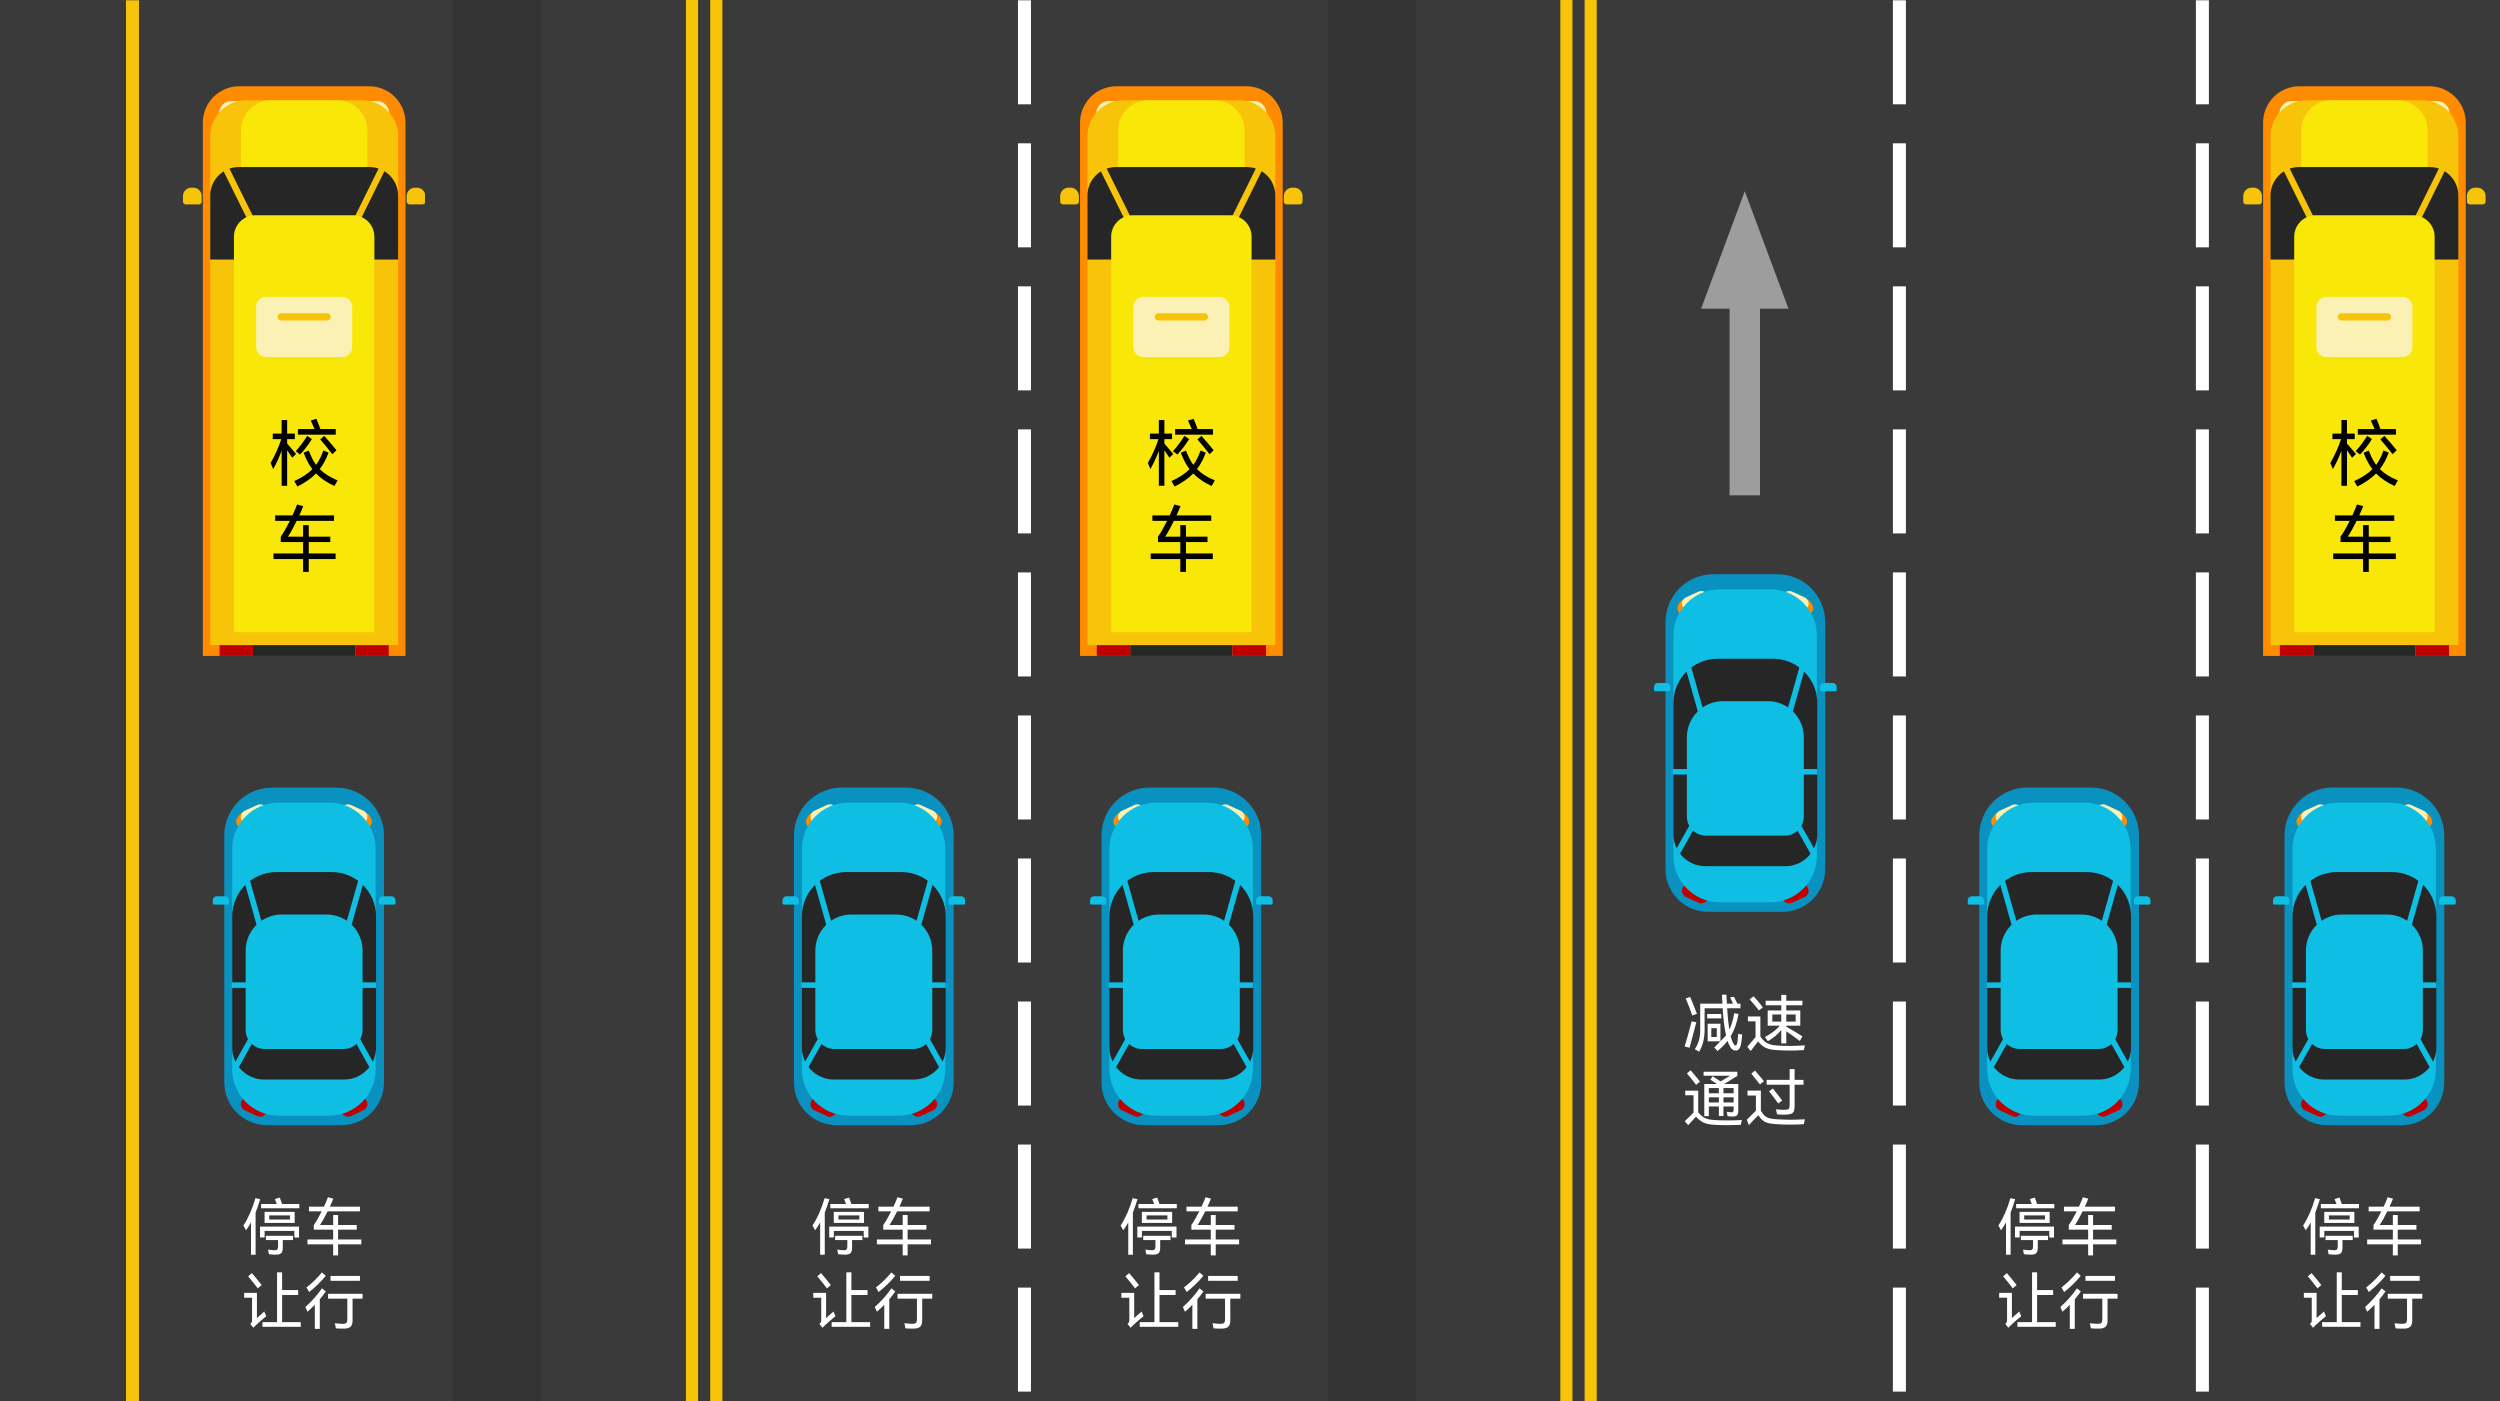<svg width="4406" height="2470" xmlns="http://www.w3.org/2000/svg" xmlns:xlink="http://www.w3.org/1999/xlink" xml:space="preserve" overflow="hidden"><rect width="100%" height="100%" fill="#333333" stroke="none"/><defs><clipPath id="clip0"><rect x="-6" y="-4" width="4406" height="2511"/></clipPath><clipPath id="clip1"><rect x="315" y="148" width="428" height="1004"/></clipPath><clipPath id="clip2"><rect x="315" y="148" width="428" height="1004"/></clipPath><clipPath id="clip3"><rect x="315" y="148" width="428" height="1004"/></clipPath><clipPath id="clip4"><rect x="315" y="148" width="428" height="1004"/></clipPath><clipPath id="clip5"><rect x="1862" y="148" width="428" height="1004"/></clipPath><clipPath id="clip6"><rect x="1862" y="148" width="428" height="1004"/></clipPath><clipPath id="clip7"><rect x="1862" y="148" width="428" height="1004"/></clipPath><clipPath id="clip8"><rect x="1862" y="148" width="428" height="1004"/></clipPath><clipPath id="clip9"><rect x="3946" y="148" width="428" height="1004"/></clipPath><clipPath id="clip10"><rect x="3946" y="148" width="428" height="1004"/></clipPath><clipPath id="clip11"><rect x="3946" y="148" width="428" height="1004"/></clipPath><clipPath id="clip12"><rect x="3946" y="148" width="428" height="1004"/></clipPath><clipPath id="clip13"><rect x="2909" y="1007" width="322" height="596"/></clipPath><clipPath id="clip14"><rect x="2909" y="1007" width="322" height="596"/></clipPath><clipPath id="clip15"><rect x="2909" y="1007" width="322" height="596"/></clipPath><clipPath id="clip16"><rect x="2909" y="1007" width="322" height="596"/></clipPath></defs><g clip-path="url(#clip0)" transform="translate(6 4)"><rect x="-6" y="-4" width="798" height="2479" fill="#3A3A3A"/><g><g><g><g><path d="M1641.31 620.95 1754.01 620.95C1800.62 620.95 1838.4 658.733 1838.4 705.341L1838.4 1140.12C1838.4 1181.68 1804.72 1215.36 1763.17 1215.36L1632.15 1215.36C1590.6 1215.36 1556.92 1181.68 1556.92 1140.12L1556.92 705.341C1556.92 658.733 1594.7 620.95 1641.31 620.95Z" fill="#0991BF" fill-rule="evenodd" transform="matrix(1 0 0 1.001 -1167.66 762.431)"/><path d="M0 11.928C0 5.34 5.34-4.60623e-15 11.928-6.14164e-15L36.313 0C42.9-1.53541e-15 48.24 5.34 48.24 11.928L48.24 11.928C48.24 18.515 42.9 23.855 36.313 23.855L11.928 23.855C5.34 23.855-1.5354e-15 18.515 0 11.928Z" fill="#C00000" fill-rule="evenodd" transform="matrix(0.908 0.418 0.418 -0.909 414.513 1947.77)"/><path d="M1808.08 1173.32C1810.83 1179.3 1808.21 1186.39 1802.22 1189.14L1780.07 1199.32C1774.09 1202.07 1767.01 1199.45 1764.25 1193.47L1764.25 1193.47C1761.5 1187.48 1764.13 1180.4 1770.11 1177.65L1792.26 1167.46C1798.25 1164.71 1805.32 1167.34 1808.08 1173.32Z" fill="#C00000" fill-rule="evenodd" transform="matrix(1 0 0 1.001 -1167.66 762.431)"/><path d="M1583 690.078C1577.88 686.807 1576.38 679.997 1579.64 674.869L1582.61 670.222C1585.88 665.094 1592.69 663.588 1597.82 666.86L1597.82 666.86C1602.95 670.131 1604.45 676.941 1601.18 682.069L1598.22 686.716C1594.94 691.844 1588.13 693.349 1583 690.078Z" fill="#FE8B00" fill-rule="evenodd" transform="matrix(1 0 0 1.001 -1167.66 762.431)"/><path d="M1587.13 677.58C1584.37 671.596 1586.99 664.515 1592.98 661.764L1615.13 651.58C1621.11 648.83 1628.2 651.45 1630.95 657.435L1630.95 657.435C1633.7 663.419 1631.07 670.5 1625.09 673.251L1602.94 683.434C1596.95 686.186 1589.87 683.564 1587.13 677.58Z" fill="#FCF1B5" fill-rule="evenodd" transform="matrix(1 0 0 1.001 -1167.66 762.431)"/><path d="M0 11.017C-1.7536e-15 4.932 4.932-1.7536e-15 11.017-3.50721e-15L16.531 0C22.615-3.50721e-15 27.548 4.932 27.548 11.017L27.548 11.017C27.548 17.101 22.615 22.034 16.531 22.034L11.017 22.034C4.932 22.034 0 17.101 0 11.017Z" fill="#FE8B00" fill-rule="evenodd" transform="matrix(-0.538 -0.844 -0.843 0.538 653.848 1447.27)"/><path d="M0 11.928C0 5.34 5.34-4.60623e-15 11.928-6.14164e-15L36.313 0C42.9-1.53541e-15 48.24 5.34 48.24 11.928L48.24 11.928C48.24 18.515 42.9 23.855 36.313 23.855L11.928 23.855C5.34 23.855-1.5354e-15 18.515 0 11.928Z" fill="#FCF1B5" fill-rule="evenodd" transform="matrix(-0.908 -0.418 -0.418 0.909 645.424 1429.84)"/><path d="M1570.89 729.285C1570.89 684.112 1607.51 647.493 1652.68 647.493L1741.94 647.493C1787.11 647.493 1823.74 684.112 1823.74 729.285L1823.74 1116.8C1823.74 1161.97 1787.11 1198.59 1741.94 1198.59L1652.68 1198.59C1607.51 1198.59 1570.89 1161.97 1570.89 1116.8Z" fill="#0EBFE3" fill-rule="evenodd" transform="matrix(1 0 0 1.001 -1167.66 762.431)"/><path d="M1649.06 769.727 1746.26 769.727C1789.43 769.727 1824.43 804.728 1824.43 847.901L1824.43 1078.66C1824.43 1109.8 1799.2 1135.03 1768.06 1135.03L1627.26 1135.03C1596.12 1135.03 1570.89 1109.8 1570.89 1078.66L1570.89 847.901C1570.89 804.728 1605.89 769.727 1649.06 769.727Z" fill="#262626" fill-rule="evenodd" transform="matrix(1 0 0 1.001 -1167.66 762.431)"/><path d="M1658.16 844.464 1737.16 844.464C1772.24 844.464 1800.69 872.907 1800.69 907.991L1800.69 1047.61C1800.69 1066.19 1785.63 1081.25 1767.05 1081.25L1628.27 1081.25C1609.69 1081.25 1594.63 1066.19 1594.63 1047.61L1594.63 907.991C1594.63 872.907 1623.08 844.464 1658.16 844.464Z" fill="#0EBFE3" fill-rule="evenodd" transform="matrix(1 0 0 1.001 -1167.66 762.431)"/><path d="M1591.06 781.804 1600.7 779.087 1624.93 864.972 1615.3 867.689Z" fill="#0EBFE3" fill-rule="evenodd" transform="matrix(1 0 0 1.001 -1167.66 762.431)"/><path d="M0 0 10.005 0 10.005 89.245 6.28867e-08 89.245Z" fill="#0EBFE3" transform="matrix(-0.962 -0.272 -0.272 0.963 636.497 1545.01)"/><path d="M1598.94 1063.63 1607.67 1068.53 1582.32 1113.63 1573.6 1108.73Z" fill="#0EBFE3" fill-rule="evenodd" transform="matrix(1 0 0 1.001 -1167.66 762.431)"/><path d="M0 0 10.007 0 10.007 51.744-2.23871e-07 51.744Z" fill="#0EBFE3" transform="matrix(-0.872 0.49 0.49 0.872 628.625 1827.12)"/><path d="M1570.19 963.905 1824.43 963.905 1824.43 973.683 1570.19 973.683Z" fill="#0EBFE3" transform="matrix(1 0 0 1.001 -1167.66 762.431)"/><path d="M1543.99 812.334 1557.96 812.334C1562.01 812.334 1565.3 815.617 1565.3 819.668L1565.3 824.607C1565.3 825.927 1564.22 827.002 1562.9 827.002L1539.06 827.002C1537.74 827.002 1536.66 825.927 1536.66 824.607L1536.66 819.668C1536.66 815.617 1539.94 812.334 1543.99 812.334Z" fill="#0EBFE3" fill-rule="evenodd" transform="matrix(1 0 0 1.001 -1167.66 762.431)"/><path d="M1836.66 812.334 1851.33 812.334C1855.38 812.334 1858.66 815.617 1858.66 819.668L1858.66 824.607C1858.66 825.927 1857.58 827.002 1856.26 827.002L1831.72 827.002C1830.4 827.002 1829.32 825.927 1829.32 824.607L1829.32 819.668C1829.32 815.617 1832.61 812.334 1836.66 812.334Z" fill="#0EBFE3" fill-rule="evenodd" transform="matrix(1 0 0 1.001 -1167.66 762.431)"/></g></g></g></g><g clip-path="url(#clip1)"><g clip-path="url(#clip2)"><g clip-path="url(#clip3)"><g clip-path="url(#clip4)"><path d="M2443.38-106.838 2671.82-106.838C2707.27-106.838 2736-78.1 2736-42.651L2736 897.162 2379.19 897.162 2379.19-42.651C2379.19-78.1 2407.93-106.838 2443.38-106.838Z" fill="#FE8B00" fill-rule="evenodd" transform="matrix(1.001 0 0 1 -2030.1 254.838)"/><path d="M2653.13-59.24C2653.13-71.154 2662.79-80.813 2674.71-80.813L2685.67-80.813C2697.58-80.813 2707.24-71.154 2707.24-59.24L2707.24-59.24C2707.24-47.326 2697.58-37.667 2685.67-37.667L2674.71-37.667C2662.79-37.667 2653.13-47.326 2653.13-59.24Z" fill="#FCF1B5" fill-rule="evenodd" transform="matrix(1.001 0 0 1 -2030.1 254.838)"/><path d="M2407.96-59.24C2407.96-71.154 2417.61-80.813 2429.53-80.813L2440.49-80.813C2452.4-80.813 2462.06-71.154 2462.06-59.24L2462.06-59.24C2462.06-47.326 2452.4-37.667 2440.49-37.667L2429.53-37.667C2417.61-37.667 2407.96-47.326 2407.96-59.24Z" fill="#FCF1B5" fill-rule="evenodd" transform="matrix(1.001 0 0 1 -2030.1 254.838)"/><path d="M2467.54 877.986 2647.66 877.986 2647.66 897.162 2467.54 897.162Z" fill="#262626" transform="matrix(1.001 0 0 1 -2030.1 254.838)"/><path d="M2408.64 877.986 2467.54 877.986 2467.54 897.162 2408.64 897.162Z" fill="#C00000" transform="matrix(1.001 0 0 1 -2030.1 254.838)"/><path d="M2647.66 877.986 2706.55 877.986 2706.55 897.162 2647.66 897.162Z" fill="#C00000" transform="matrix(1.001 0 0 1 -2030.1 254.838)"/><path d="M2455.85-82.183 2659.4-82.183C2694.55-82.183 2723.05-53.685 2723.05-18.532L2723.05 877.986 2392.2 877.986 2392.2-18.532C2392.2-53.685 2420.7-82.183 2455.85-82.183Z" fill="#F7C40A" fill-rule="evenodd" transform="matrix(1.001 0 0 1 -2030.1 254.838)"/><path d="M2499.52-82.183 2615.67-82.183C2645.06-82.183 2668.89-58.357 2668.89-28.967L2668.89 71.91 2446.31 71.91 2446.31-28.967C2446.31-58.357 2470.13-82.183 2499.52-82.183Z" fill="#F9E707" fill-rule="evenodd" transform="matrix(1.001 0 0 1 -2030.1 254.838)"/><path d="M2442.46 35.612 2672.74 35.612C2700.49 35.612 2722.99 58.113 2722.99 85.869L2722.99 198.608 2392.2 198.608 2392.2 85.869C2392.2 58.113 2414.7 35.612 2442.46 35.612Z" fill="#262626" fill-rule="evenodd" transform="matrix(1.001 0 0 1 -2030.1 254.838)"/><path d="M2413.83 39.102 2423.96 34.095 2470.25 127.752 2460.12 132.759Z" fill="#F7C40A" fill-rule="evenodd" transform="matrix(1.001 0 0 1 -2030.1 254.838)"/><path d="M0 0 11.302 0 11.302 104.487-3.7208e-07 104.487Z" fill="#F7C40A" transform="matrix(-0.897 -0.443 -0.443 0.896 673.378 293.94)"/><path d="M2471.78 120.535 2643.41 120.535C2664.29 120.535 2681.21 137.459 2681.21 158.337L2681.21 855.386 2433.98 855.386 2433.98 158.337C2433.98 137.459 2450.9 120.535 2471.78 120.535Z" fill="#F9E707" fill-rule="evenodd" transform="matrix(1.001 0 0 1 -2030.1 254.838)"/><path d="M2473.02 282.047C2473.02 272.276 2480.94 264.355 2490.71 264.355L2624.49 264.355C2634.25 264.355 2642.18 272.276 2642.18 282.047L2642.18 352.815C2642.18 362.586 2634.25 370.507 2624.49 370.507L2490.71 370.507C2480.94 370.507 2473.02 362.586 2473.02 352.815Z" fill="#FCF1B5" fill-rule="evenodd" transform="matrix(1.001 0 0 1 -2030.1 254.838)"/><path d="M2510.68 299.625C2510.68 296.031 2513.59 293.119 2517.19 293.119L2598 293.119C2601.6 293.119 2604.51 296.031 2604.51 299.625L2604.51 299.625C2604.51 303.218 2601.6 306.131 2598 306.131L2517.19 306.131C2513.59 306.131 2510.68 303.218 2510.68 299.625Z" fill="#F7C40A" fill-rule="evenodd" transform="matrix(1.001 0 0 1 -2030.1 254.838)"/><path d="M2358.99 71.91 2362.41 71.91C2370.54 71.91 2377.14 78.502 2377.14 86.634L2377.14 96.551C2377.14 99.206 2374.99 101.359 2372.33 101.359L2349.07 101.359C2346.41 101.359 2344.26 99.206 2344.26 96.551L2344.26 86.634C2344.26 78.502 2350.86 71.91 2358.99 71.91Z" fill="#F7C40A" fill-rule="evenodd" transform="matrix(1.001 0 0 1 -2030.1 254.838)"/><path d="M2752.78 71.91 2756.21 71.91C2764.33 71.91 2770.93 78.502 2770.93 86.634L2770.93 96.551C2770.93 99.206 2768.78 101.359 2766.12 101.359L2742.86 101.359C2740.21 101.359 2738.06 99.206 2738.06 96.551L2738.06 86.634C2738.06 78.502 2744.65 71.91 2752.78 71.91Z" fill="#F7C40A" fill-rule="evenodd" transform="matrix(1.001 0 0 1 -2030.1 254.838)"/></g></g></g></g><path d="M227.5-3.5 227.5 2475.15" stroke="#F7C40A" stroke-width="22.917" stroke-miterlimit="8" fill="none" fill-rule="evenodd"/><path d="M572.17 2276.16 633 2276.16 633 2284.75 615.354 2284.75 615.354 2322.93C615.354 2328.06 614.258 2331.75 612.066 2333.98 609.874 2336.22 606.184 2337.41 600.996 2337.56L597.598 2337.56C593.141 2337.56 589.268 2337.38 585.98 2337.01L584.117 2327.99C589.451 2328.72 594.31 2329.09 598.694 2329.09 601.617 2329.09 603.59 2328.48 604.613 2327.27 605.636 2326.06 606.147 2323.77 606.147 2320.4L606.147 2284.75 572.17 2284.75ZM424.315 2274.51 446.784 2274.51 446.784 2318.96 459.717 2307.41 463.224 2315.66C456.21 2321.31 450.255 2326.48 445.359 2331.18L440.427 2336.02 435.057 2329.2C436.226 2328.24 437.048 2327.29 437.523 2326.34 437.997 2325.38 438.235 2324.06 438.235 2322.38L438.235 2283.09 424.315 2283.09ZM561.319 2266.59 568.225 2271.98C565.521 2276.09 561.977 2280.75 557.593 2285.96L557.593 2338 548.825 2338 548.825 2295.53C544.879 2299.64 540.568 2303.74 535.892 2307.85L532.165 2299.49C537.426 2294.87 542.723 2289.55 548.057 2283.53 553.391 2277.52 557.812 2271.87 561.319 2266.59ZM576.445 2244.69 628.397 2244.69 628.397 2253.28 576.445 2253.28ZM437.906 2239.74C439.879 2242.02 442.564 2245.23 445.962 2249.37 449.36 2253.51 452.41 2257.31 455.114 2260.76L448.318 2266.59C442.327 2258.81 436.664 2251.74 431.33 2245.35ZM561.319 2238.53 568.115 2244.47C564.461 2249.09 559.895 2254.08 554.414 2259.44 548.934 2264.79 543.746 2269.34 538.851 2273.08L534.138 2264.94C538.376 2261.86 543.089 2257.79 548.277 2252.73 553.464 2247.66 557.812 2242.93 561.319 2238.53ZM482.295 2238.31 491.173 2238.31 491.173 2269.56 519.451 2269.56 519.451 2278.25 491.173 2278.25 491.173 2326.12 524.054 2326.12 524.054 2334.37 456.538 2334.37 456.538 2326.12 482.295 2326.12ZM462.567 2174 510.463 2174 510.463 2181.48 492.379 2181.48 492.379 2195.24C492.379 2199.56 491.484 2202.64 489.693 2204.48 487.903 2206.31 484.67 2207.23 479.994 2207.23 476.706 2207.23 472.687 2206.97 467.938 2206.46L466.403 2198.32C471.664 2199.05 475.646 2199.42 478.35 2199.42 480.469 2199.42 481.948 2198.88 482.789 2197.82 483.629 2196.76 484.049 2195.12 484.049 2192.92L484.049 2181.48 462.567 2181.48ZM452.264 2157.82 520.985 2157.82 520.985 2176.97 512.765 2176.97 512.765 2165.42 460.375 2165.42 460.375 2176.86 452.264 2176.86ZM468.486 2138.02 468.486 2145.28 505.093 2145.28 505.093 2138.02ZM460.265 2131.75 513.313 2131.75 513.313 2151.33 460.265 2151.33ZM444.153 2107.65 452.593 2109.41C449.816 2118.51 447.113 2126.39 444.482 2133.07L444.482 2207.34 436.372 2207.34 436.372 2150.45C433.449 2155.73 430.49 2160.36 427.494 2164.32L423 2155.73C426.873 2150.09 430.709 2142.99 434.509 2134.44 438.308 2125.9 441.523 2116.97 444.153 2107.65ZM487.118 2106.55C488.141 2109.12 489.493 2112.9 491.173 2117.88L521.533 2117.88 521.533 2125.48 454.237 2125.48 454.237 2117.88 481.747 2117.88C480.286 2113.92 479.19 2111.06 478.459 2109.3ZM571.951 2106 581.377 2108.53C579.769 2112.79 577.76 2117.48 575.349 2122.61L628.397 2122.61 628.397 2130.87 571.403 2130.87C566.507 2140.84 562.05 2148.88 558.031 2154.96L581.158 2154.96 581.158 2137.36 589.816 2137.36 589.816 2154.96 622.697 2154.96 622.697 2163.11 589.816 2163.11 589.816 2180.49 630.808 2180.49 630.808 2188.96 589.816 2188.96 589.816 2208.55 581.158 2208.55 581.158 2188.96 535.892 2188.96 535.892 2180.49 581.158 2180.49 581.158 2163.11 547.071 2163.11 547.071 2154.96C551.236 2149.1 555.876 2141.06 560.991 2130.87L538.522 2130.87 538.522 2122.61 564.936 2122.61C568.298 2115.43 570.636 2109.89 571.951 2106Z" fill="#FFFFFF" fill-rule="evenodd"/><rect x="948" y="-4" width="1386" height="2479" fill="#3A3A3A"/><g><g><g><g><path d="M1641.31 620.95 1754.01 620.95C1800.62 620.95 1838.4 658.733 1838.4 705.341L1838.4 1140.12C1838.4 1181.68 1804.72 1215.36 1763.17 1215.36L1632.15 1215.36C1590.6 1215.36 1556.92 1181.68 1556.92 1140.12L1556.92 705.341C1556.92 658.733 1594.7 620.95 1641.31 620.95Z" fill="#0991BF" fill-rule="evenodd" transform="matrix(1 0 0 1.001 -163.66 762.431)"/><path d="M0 11.928C0 5.34 5.34-4.60623e-15 11.928-6.14164e-15L36.313 0C42.9-1.53541e-15 48.24 5.34 48.24 11.928L48.24 11.928C48.24 18.515 42.9 23.855 36.313 23.855L11.928 23.855C5.34 23.855-1.5354e-15 18.515 0 11.928Z" fill="#C00000" fill-rule="evenodd" transform="matrix(0.908 0.418 0.418 -0.909 1418.51 1947.77)"/><path d="M1808.08 1173.32C1810.83 1179.3 1808.21 1186.39 1802.22 1189.14L1780.07 1199.32C1774.09 1202.07 1767.01 1199.45 1764.25 1193.47L1764.25 1193.47C1761.5 1187.48 1764.13 1180.4 1770.11 1177.65L1792.26 1167.46C1798.25 1164.71 1805.32 1167.34 1808.08 1173.32Z" fill="#C00000" fill-rule="evenodd" transform="matrix(1 0 0 1.001 -163.66 762.431)"/><path d="M1583 690.078C1577.88 686.807 1576.38 679.997 1579.64 674.869L1582.61 670.222C1585.88 665.094 1592.69 663.588 1597.82 666.86L1597.82 666.86C1602.95 670.131 1604.45 676.941 1601.18 682.069L1598.22 686.716C1594.94 691.844 1588.13 693.349 1583 690.078Z" fill="#FE8B00" fill-rule="evenodd" transform="matrix(1 0 0 1.001 -163.66 762.431)"/><path d="M1587.13 677.58C1584.37 671.596 1586.99 664.515 1592.98 661.764L1615.13 651.58C1621.11 648.83 1628.2 651.45 1630.95 657.435L1630.95 657.435C1633.7 663.419 1631.07 670.5 1625.09 673.251L1602.94 683.434C1596.95 686.186 1589.87 683.564 1587.13 677.58Z" fill="#FCF1B5" fill-rule="evenodd" transform="matrix(1 0 0 1.001 -163.66 762.431)"/><path d="M0 11.017C-1.7536e-15 4.932 4.932-1.7536e-15 11.017-3.50721e-15L16.531 0C22.615-3.50721e-15 27.548 4.932 27.548 11.017L27.548 11.017C27.548 17.101 22.615 22.034 16.531 22.034L11.017 22.034C4.932 22.034 0 17.101 0 11.017Z" fill="#FE8B00" fill-rule="evenodd" transform="matrix(-0.538 -0.844 -0.843 0.538 1657.85 1447.27)"/><path d="M0 11.928C0 5.34 5.34-4.60623e-15 11.928-6.14164e-15L36.313 0C42.9-1.53541e-15 48.24 5.34 48.24 11.928L48.24 11.928C48.24 18.515 42.9 23.855 36.313 23.855L11.928 23.855C5.34 23.855-1.5354e-15 18.515 0 11.928Z" fill="#FCF1B5" fill-rule="evenodd" transform="matrix(-0.908 -0.418 -0.418 0.909 1649.42 1429.84)"/><path d="M1570.89 729.285C1570.89 684.112 1607.51 647.493 1652.68 647.493L1741.94 647.493C1787.11 647.493 1823.74 684.112 1823.74 729.285L1823.74 1116.8C1823.74 1161.97 1787.11 1198.59 1741.94 1198.59L1652.68 1198.59C1607.51 1198.59 1570.89 1161.97 1570.89 1116.8Z" fill="#0EBFE3" fill-rule="evenodd" transform="matrix(1 0 0 1.001 -163.66 762.431)"/><path d="M1649.06 769.727 1746.26 769.727C1789.43 769.727 1824.43 804.728 1824.43 847.901L1824.43 1078.66C1824.43 1109.8 1799.2 1135.03 1768.06 1135.03L1627.26 1135.03C1596.12 1135.03 1570.89 1109.8 1570.89 1078.66L1570.89 847.901C1570.89 804.728 1605.89 769.727 1649.06 769.727Z" fill="#262626" fill-rule="evenodd" transform="matrix(1 0 0 1.001 -163.66 762.431)"/><path d="M1658.16 844.464 1737.16 844.464C1772.24 844.464 1800.69 872.907 1800.69 907.991L1800.69 1047.61C1800.69 1066.19 1785.63 1081.25 1767.05 1081.25L1628.27 1081.25C1609.69 1081.25 1594.63 1066.19 1594.63 1047.61L1594.63 907.991C1594.63 872.907 1623.08 844.464 1658.16 844.464Z" fill="#0EBFE3" fill-rule="evenodd" transform="matrix(1 0 0 1.001 -163.66 762.431)"/><path d="M1591.06 781.804 1600.7 779.087 1624.93 864.972 1615.3 867.689Z" fill="#0EBFE3" fill-rule="evenodd" transform="matrix(1 0 0 1.001 -163.66 762.431)"/><path d="M0 0 10.005 0 10.005 89.245 6.28867e-08 89.245Z" fill="#0EBFE3" transform="matrix(-0.962 -0.272 -0.272 0.963 1640.5 1545.01)"/><path d="M1598.94 1063.63 1607.67 1068.53 1582.32 1113.63 1573.6 1108.73Z" fill="#0EBFE3" fill-rule="evenodd" transform="matrix(1 0 0 1.001 -163.66 762.431)"/><path d="M0 0 10.007 0 10.007 51.744-2.23871e-07 51.744Z" fill="#0EBFE3" transform="matrix(-0.872 0.49 0.49 0.872 1632.63 1827.12)"/><path d="M1570.19 963.905 1824.43 963.905 1824.43 973.683 1570.19 973.683Z" fill="#0EBFE3" transform="matrix(1 0 0 1.001 -163.66 762.431)"/><path d="M1543.99 812.334 1557.96 812.334C1562.01 812.334 1565.3 815.617 1565.3 819.668L1565.3 824.607C1565.3 825.927 1564.22 827.002 1562.9 827.002L1539.06 827.002C1537.74 827.002 1536.66 825.927 1536.66 824.607L1536.66 819.668C1536.66 815.617 1539.94 812.334 1543.99 812.334Z" fill="#0EBFE3" fill-rule="evenodd" transform="matrix(1 0 0 1.001 -163.66 762.431)"/><path d="M1836.66 812.334 1851.33 812.334C1855.38 812.334 1858.66 815.617 1858.66 819.668L1858.66 824.607C1858.66 825.927 1857.58 827.002 1856.26 827.002L1831.72 827.002C1830.4 827.002 1829.32 825.927 1829.32 824.607L1829.32 819.668C1829.32 815.617 1832.61 812.334 1836.66 812.334Z" fill="#0EBFE3" fill-rule="evenodd" transform="matrix(1 0 0 1.001 -163.66 762.431)"/></g></g></g></g><path d="M1267.08-4 1267.08 2474.65 1245.69 2474.65 1245.69-4ZM1224.31-4 1224.31 2474.65 1202.92 2474.65 1202.92-4Z" fill="#F7C40A"/><path d="M1799.5-3.5 1799.5 2475.15" stroke="#FFFFFF" stroke-width="22.917" stroke-miterlimit="8" stroke-dasharray="183.333 68.75" fill="none" fill-rule="evenodd"/><g clip-path="url(#clip5)"><g clip-path="url(#clip6)"><g clip-path="url(#clip7)"><g clip-path="url(#clip8)"><path d="M2443.38-106.838 2671.82-106.838C2707.27-106.838 2736-78.1 2736-42.651L2736 897.162 2379.19 897.162 2379.19-42.651C2379.19-78.1 2407.93-106.838 2443.38-106.838Z" fill="#FE8B00" fill-rule="evenodd" transform="matrix(1.001 0 0 1 -484.101 254.838)"/><path d="M2653.13-59.24C2653.13-71.154 2662.79-80.813 2674.71-80.813L2685.67-80.813C2697.58-80.813 2707.24-71.154 2707.24-59.24L2707.24-59.24C2707.24-47.326 2697.58-37.667 2685.67-37.667L2674.71-37.667C2662.79-37.667 2653.13-47.326 2653.13-59.24Z" fill="#FCF1B5" fill-rule="evenodd" transform="matrix(1.001 0 0 1 -484.101 254.838)"/><path d="M2407.96-59.24C2407.96-71.154 2417.61-80.813 2429.53-80.813L2440.49-80.813C2452.4-80.813 2462.06-71.154 2462.06-59.24L2462.06-59.24C2462.06-47.326 2452.4-37.667 2440.49-37.667L2429.53-37.667C2417.61-37.667 2407.96-47.326 2407.96-59.24Z" fill="#FCF1B5" fill-rule="evenodd" transform="matrix(1.001 0 0 1 -484.101 254.838)"/><path d="M2467.54 877.986 2647.66 877.986 2647.66 897.162 2467.54 897.162Z" fill="#262626" transform="matrix(1.001 0 0 1 -484.101 254.838)"/><path d="M2408.64 877.986 2467.54 877.986 2467.54 897.162 2408.64 897.162Z" fill="#C00000" transform="matrix(1.001 0 0 1 -484.101 254.838)"/><path d="M2647.66 877.986 2706.55 877.986 2706.55 897.162 2647.66 897.162Z" fill="#C00000" transform="matrix(1.001 0 0 1 -484.101 254.838)"/><path d="M2455.85-82.183 2659.4-82.183C2694.55-82.183 2723.05-53.685 2723.05-18.532L2723.05 877.986 2392.2 877.986 2392.2-18.532C2392.2-53.685 2420.7-82.183 2455.85-82.183Z" fill="#F7C40A" fill-rule="evenodd" transform="matrix(1.001 0 0 1 -484.101 254.838)"/><path d="M2499.52-82.183 2615.67-82.183C2645.06-82.183 2668.89-58.357 2668.89-28.967L2668.89 71.91 2446.31 71.91 2446.31-28.967C2446.31-58.357 2470.13-82.183 2499.52-82.183Z" fill="#F9E707" fill-rule="evenodd" transform="matrix(1.001 0 0 1 -484.101 254.838)"/><path d="M2442.46 35.612 2672.74 35.612C2700.49 35.612 2722.99 58.113 2722.99 85.869L2722.99 198.608 2392.2 198.608 2392.2 85.869C2392.2 58.113 2414.7 35.612 2442.46 35.612Z" fill="#262626" fill-rule="evenodd" transform="matrix(1.001 0 0 1 -484.101 254.838)"/><path d="M2413.83 39.102 2423.96 34.095 2470.25 127.752 2460.12 132.759Z" fill="#F7C40A" fill-rule="evenodd" transform="matrix(1.001 0 0 1 -484.101 254.838)"/><path d="M0 0 11.302 0 11.302 104.487-3.7208e-07 104.487Z" fill="#F7C40A" transform="matrix(-0.897 -0.443 -0.443 0.896 2219.38 293.94)"/><path d="M2471.78 120.535 2643.41 120.535C2664.29 120.535 2681.21 137.459 2681.21 158.337L2681.21 855.386 2433.98 855.386 2433.98 158.337C2433.98 137.459 2450.9 120.535 2471.78 120.535Z" fill="#F9E707" fill-rule="evenodd" transform="matrix(1.001 0 0 1 -484.101 254.838)"/><path d="M2473.02 282.047C2473.02 272.276 2480.94 264.355 2490.71 264.355L2624.49 264.355C2634.25 264.355 2642.18 272.276 2642.18 282.047L2642.18 352.815C2642.18 362.586 2634.25 370.507 2624.49 370.507L2490.71 370.507C2480.94 370.507 2473.02 362.586 2473.02 352.815Z" fill="#FCF1B5" fill-rule="evenodd" transform="matrix(1.001 0 0 1 -484.101 254.838)"/><path d="M2510.68 299.625C2510.68 296.031 2513.59 293.119 2517.19 293.119L2598 293.119C2601.6 293.119 2604.51 296.031 2604.51 299.625L2604.51 299.625C2604.51 303.218 2601.6 306.131 2598 306.131L2517.19 306.131C2513.59 306.131 2510.68 303.218 2510.68 299.625Z" fill="#F7C40A" fill-rule="evenodd" transform="matrix(1.001 0 0 1 -484.101 254.838)"/><path d="M2358.99 71.91 2362.41 71.91C2370.54 71.91 2377.14 78.502 2377.14 86.634L2377.14 96.551C2377.14 99.206 2374.99 101.359 2372.33 101.359L2349.07 101.359C2346.41 101.359 2344.26 99.206 2344.26 96.551L2344.26 86.634C2344.26 78.502 2350.86 71.91 2358.99 71.91Z" fill="#F7C40A" fill-rule="evenodd" transform="matrix(1.001 0 0 1 -484.101 254.838)"/><path d="M2752.78 71.91 2756.21 71.91C2764.33 71.91 2770.93 78.502 2770.93 86.634L2770.93 96.551C2770.93 99.206 2768.78 101.359 2766.12 101.359L2742.86 101.359C2740.21 101.359 2738.06 99.206 2738.06 96.551L2738.06 86.634C2738.06 78.502 2744.65 71.91 2752.78 71.91Z" fill="#F7C40A" fill-rule="evenodd" transform="matrix(1.001 0 0 1 -484.101 254.838)"/></g></g></g></g><g><g><g><g><path d="M1641.31 620.95 1754.01 620.95C1800.62 620.95 1838.4 658.733 1838.4 705.341L1838.4 1140.12C1838.4 1181.68 1804.72 1215.36 1763.17 1215.36L1632.15 1215.36C1590.6 1215.36 1556.92 1181.68 1556.92 1140.12L1556.92 705.341C1556.92 658.733 1594.7 620.95 1641.31 620.95Z" fill="#0991BF" fill-rule="evenodd" transform="matrix(1 0 0 1.001 378.34 762.431)"/><path d="M0 11.928C0 5.34 5.34-4.60623e-15 11.928-6.14164e-15L36.313 0C42.9-1.53541e-15 48.24 5.34 48.24 11.928L48.24 11.928C48.24 18.515 42.9 23.855 36.313 23.855L11.928 23.855C5.34 23.855-1.5354e-15 18.515 0 11.928Z" fill="#C00000" fill-rule="evenodd" transform="matrix(0.908 0.418 0.418 -0.909 1960.51 1947.77)"/><path d="M1808.08 1173.32C1810.83 1179.3 1808.21 1186.39 1802.22 1189.14L1780.07 1199.32C1774.09 1202.07 1767.01 1199.45 1764.25 1193.47L1764.25 1193.47C1761.5 1187.48 1764.13 1180.4 1770.11 1177.65L1792.26 1167.46C1798.25 1164.71 1805.32 1167.34 1808.08 1173.32Z" fill="#C00000" fill-rule="evenodd" transform="matrix(1 0 0 1.001 378.34 762.431)"/><path d="M1583 690.078C1577.88 686.807 1576.38 679.997 1579.64 674.869L1582.61 670.222C1585.88 665.094 1592.69 663.588 1597.82 666.86L1597.82 666.86C1602.95 670.131 1604.45 676.941 1601.18 682.069L1598.22 686.716C1594.94 691.844 1588.13 693.349 1583 690.078Z" fill="#FE8B00" fill-rule="evenodd" transform="matrix(1 0 0 1.001 378.34 762.431)"/><path d="M1587.13 677.58C1584.37 671.596 1586.99 664.515 1592.98 661.764L1615.13 651.58C1621.11 648.83 1628.2 651.45 1630.95 657.435L1630.95 657.435C1633.7 663.419 1631.07 670.5 1625.09 673.251L1602.94 683.434C1596.95 686.186 1589.87 683.564 1587.13 677.58Z" fill="#FCF1B5" fill-rule="evenodd" transform="matrix(1 0 0 1.001 378.34 762.431)"/><path d="M0 11.017C-1.7536e-15 4.932 4.932-1.7536e-15 11.017-3.50721e-15L16.531 0C22.615-3.50721e-15 27.548 4.932 27.548 11.017L27.548 11.017C27.548 17.101 22.615 22.034 16.531 22.034L11.017 22.034C4.932 22.034 0 17.101 0 11.017Z" fill="#FE8B00" fill-rule="evenodd" transform="matrix(-0.538 -0.844 -0.843 0.538 2199.85 1447.27)"/><path d="M0 11.928C0 5.34 5.34-4.60623e-15 11.928-6.14164e-15L36.313 0C42.9-1.53541e-15 48.24 5.34 48.24 11.928L48.24 11.928C48.24 18.515 42.9 23.855 36.313 23.855L11.928 23.855C5.34 23.855-1.5354e-15 18.515 0 11.928Z" fill="#FCF1B5" fill-rule="evenodd" transform="matrix(-0.908 -0.418 -0.418 0.909 2191.42 1429.84)"/><path d="M1570.89 729.285C1570.89 684.112 1607.51 647.493 1652.68 647.493L1741.94 647.493C1787.11 647.493 1823.74 684.112 1823.74 729.285L1823.74 1116.8C1823.74 1161.97 1787.11 1198.59 1741.94 1198.59L1652.68 1198.59C1607.51 1198.59 1570.89 1161.97 1570.89 1116.8Z" fill="#0EBFE3" fill-rule="evenodd" transform="matrix(1 0 0 1.001 378.34 762.431)"/><path d="M1649.06 769.727 1746.26 769.727C1789.43 769.727 1824.43 804.728 1824.43 847.901L1824.43 1078.66C1824.43 1109.8 1799.2 1135.03 1768.06 1135.03L1627.26 1135.03C1596.12 1135.03 1570.89 1109.8 1570.89 1078.66L1570.89 847.901C1570.89 804.728 1605.89 769.727 1649.06 769.727Z" fill="#262626" fill-rule="evenodd" transform="matrix(1 0 0 1.001 378.34 762.431)"/><path d="M1658.16 844.464 1737.16 844.464C1772.24 844.464 1800.69 872.907 1800.69 907.991L1800.69 1047.61C1800.69 1066.19 1785.63 1081.25 1767.05 1081.25L1628.27 1081.25C1609.69 1081.25 1594.63 1066.19 1594.63 1047.61L1594.63 907.991C1594.63 872.907 1623.08 844.464 1658.16 844.464Z" fill="#0EBFE3" fill-rule="evenodd" transform="matrix(1 0 0 1.001 378.34 762.431)"/><path d="M1591.06 781.804 1600.7 779.087 1624.93 864.972 1615.3 867.689Z" fill="#0EBFE3" fill-rule="evenodd" transform="matrix(1 0 0 1.001 378.34 762.431)"/><path d="M0 0 10.005 0 10.005 89.245 6.28867e-08 89.245Z" fill="#0EBFE3" transform="matrix(-0.962 -0.272 -0.272 0.963 2182.5 1545.01)"/><path d="M1598.94 1063.63 1607.67 1068.53 1582.32 1113.63 1573.6 1108.73Z" fill="#0EBFE3" fill-rule="evenodd" transform="matrix(1 0 0 1.001 378.34 762.431)"/><path d="M0 0 10.007 0 10.007 51.744-2.23871e-07 51.744Z" fill="#0EBFE3" transform="matrix(-0.872 0.49 0.49 0.872 2174.63 1827.12)"/><path d="M1570.19 963.905 1824.43 963.905 1824.43 973.683 1570.19 973.683Z" fill="#0EBFE3" transform="matrix(1 0 0 1.001 378.34 762.431)"/><path d="M1543.99 812.334 1557.96 812.334C1562.01 812.334 1565.3 815.617 1565.3 819.668L1565.3 824.607C1565.3 825.927 1564.22 827.002 1562.9 827.002L1539.06 827.002C1537.74 827.002 1536.66 825.927 1536.66 824.607L1536.66 819.668C1536.66 815.617 1539.94 812.334 1543.99 812.334Z" fill="#0EBFE3" fill-rule="evenodd" transform="matrix(1 0 0 1.001 378.34 762.431)"/><path d="M1836.66 812.334 1851.33 812.334C1855.38 812.334 1858.66 815.617 1858.66 819.668L1858.66 824.607C1858.66 825.927 1857.58 827.002 1856.26 827.002L1831.72 827.002C1830.4 827.002 1829.32 825.927 1829.32 824.607L1829.32 819.668C1829.32 815.617 1832.61 812.334 1836.66 812.334Z" fill="#0EBFE3" fill-rule="evenodd" transform="matrix(1 0 0 1.001 378.34 762.431)"/></g></g></g></g><path d="M2118.88 2276.16 2180 2276.16 2180 2284.75 2162.27 2284.75 2162.27 2322.93C2162.27 2328.06 2161.17 2331.75 2158.97 2333.98 2156.76 2336.22 2153.06 2337.41 2147.84 2337.56L2144.43 2337.56C2139.95 2337.56 2136.06 2337.38 2132.76 2337.01L2130.88 2327.99C2136.24 2328.72 2141.13 2329.09 2145.53 2329.09 2148.47 2329.09 2150.45 2328.48 2151.48 2327.27 2152.51 2326.06 2153.02 2323.77 2153.02 2320.4L2153.02 2284.75 2118.88 2284.75ZM1970.32 2274.51 1992.9 2274.51 1992.9 2318.96 2005.89 2307.41 2009.42 2315.66C2002.37 2321.31 1996.38 2326.48 1991.47 2331.18L1986.51 2336.02 1981.11 2329.2C1982.29 2328.24 1983.11 2327.29 1983.59 2326.34 1984.07 2325.38 1984.31 2324.06 1984.31 2322.38L1984.31 2283.09 1970.32 2283.09ZM2107.98 2266.59 2114.92 2271.98C2112.2 2276.09 2108.64 2280.75 2104.23 2285.96L2104.23 2338 2095.42 2338 2095.42 2295.53C2091.46 2299.64 2087.13 2303.74 2082.43 2307.85L2078.68 2299.49C2083.97 2294.87 2089.29 2289.55 2094.65 2283.53 2100.01 2277.52 2104.45 2271.87 2107.98 2266.59ZM2123.18 2244.69 2175.37 2244.69 2175.37 2253.28 2123.18 2253.28ZM1983.98 2239.74C1985.96 2242.02 1988.66 2245.23 1992.07 2249.37 1995.48 2253.51 1998.55 2257.31 2001.27 2260.76L1994.44 2266.59C1988.42 2258.81 1982.73 2251.74 1977.37 2245.35ZM2107.98 2238.53 2114.81 2244.47C2111.14 2249.09 2106.55 2254.08 2101.04 2259.44 2095.53 2264.79 2090.32 2269.34 2085.4 2273.08L2080.67 2264.94C2084.93 2261.86 2089.66 2257.79 2094.87 2252.73 2100.09 2247.66 2104.45 2242.93 2107.98 2238.53ZM2028.58 2238.31 2037.5 2238.31 2037.5 2269.56 2065.91 2269.56 2065.91 2278.25 2037.5 2278.25 2037.5 2326.12 2070.54 2326.12 2070.54 2334.37 2002.7 2334.37 2002.7 2326.12 2028.58 2326.12ZM2008.76 2174 2056.88 2174 2056.88 2181.48 2038.71 2181.48 2038.71 2195.24C2038.71 2199.56 2037.81 2202.64 2036.01 2204.48 2034.21 2206.31 2030.96 2207.23 2026.27 2207.23 2022.96 2207.23 2018.92 2206.97 2014.15 2206.46L2012.61 2198.32C2017.9 2199.05 2021.9 2199.42 2024.61 2199.42 2026.74 2199.42 2028.23 2198.88 2029.07 2197.82 2029.92 2196.76 2030.34 2195.12 2030.34 2192.92L2030.34 2181.48 2008.76 2181.48ZM1998.4 2157.82 2067.45 2157.82 2067.45 2176.97 2059.19 2176.97 2059.19 2165.42 2006.55 2165.42 2006.55 2176.86 1998.4 2176.86ZM2014.7 2138.02 2014.7 2145.28 2051.48 2145.28 2051.48 2138.02ZM2006.44 2131.75 2059.74 2131.75 2059.74 2151.33 2006.44 2151.33ZM1990.25 2107.65 1998.73 2109.41C1995.94 2118.51 1993.23 2126.39 1990.58 2133.07L1990.58 2207.34 1982.44 2207.34 1982.44 2150.45C1979.5 2155.73 1976.53 2160.36 1973.52 2164.32L1969 2155.73C1972.89 2150.09 1976.75 2142.99 1980.56 2134.44 1984.38 2125.9 1987.61 2116.97 1990.25 2107.65ZM2033.42 2106.55C2034.45 2109.12 2035.81 2112.9 2037.5 2117.88L2068 2117.88 2068 2125.48 2000.39 2125.48 2000.39 2117.88 2028.03 2117.88C2026.56 2113.92 2025.46 2111.06 2024.72 2109.3ZM2118.66 2106 2128.13 2108.53C2126.52 2112.79 2124.5 2117.48 2122.07 2122.61L2175.37 2122.61 2175.37 2130.87 2118.11 2130.87C2113.19 2140.84 2108.71 2148.88 2104.67 2154.96L2127.91 2154.96 2127.91 2137.36 2136.61 2137.36 2136.61 2154.96 2169.65 2154.96 2169.65 2163.11 2136.61 2163.11 2136.61 2180.49 2177.8 2180.49 2177.8 2188.96 2136.61 2188.96 2136.61 2208.55 2127.91 2208.55 2127.91 2188.96 2082.43 2188.96 2082.43 2180.49 2127.91 2180.49 2127.91 2163.11 2093.66 2163.11 2093.66 2154.96C2097.85 2149.1 2102.51 2141.06 2107.65 2130.87L2085.07 2130.87 2085.07 2122.61 2111.61 2122.61C2114.99 2115.43 2117.34 2109.89 2118.66 2106Z" fill="#FFFFFF" fill-rule="evenodd"/><path d="M1575.88 2276.16 1637 2276.16 1637 2284.75 1619.27 2284.75 1619.27 2322.93C1619.27 2328.06 1618.17 2331.75 1615.97 2333.98 1613.76 2336.22 1610.06 2337.41 1604.84 2337.56L1601.43 2337.56C1596.95 2337.56 1593.06 2337.38 1589.76 2337.01L1587.88 2327.99C1593.24 2328.72 1598.13 2329.09 1602.53 2329.09 1605.47 2329.09 1607.45 2328.48 1608.48 2327.27 1609.51 2326.06 1610.02 2323.77 1610.02 2320.4L1610.02 2284.75 1575.88 2284.75ZM1427.32 2274.51 1449.9 2274.51 1449.9 2318.96 1462.89 2307.41 1466.42 2315.66C1459.37 2321.31 1453.38 2326.48 1448.47 2331.18L1443.51 2336.02 1438.11 2329.2C1439.29 2328.24 1440.11 2327.29 1440.59 2326.34 1441.07 2325.38 1441.31 2324.06 1441.31 2322.38L1441.31 2283.09 1427.32 2283.09ZM1564.98 2266.59 1571.92 2271.98C1569.2 2276.09 1565.64 2280.75 1561.23 2285.96L1561.23 2338 1552.42 2338 1552.42 2295.53C1548.46 2299.64 1544.13 2303.74 1539.43 2307.85L1535.68 2299.49C1540.97 2294.87 1546.29 2289.55 1551.65 2283.53 1557.01 2277.52 1561.45 2271.87 1564.98 2266.59ZM1580.18 2244.69 1632.37 2244.69 1632.37 2253.28 1580.18 2253.28ZM1440.98 2239.74C1442.96 2242.02 1445.66 2245.23 1449.07 2249.37 1452.48 2253.51 1455.55 2257.31 1458.27 2260.76L1451.44 2266.59C1445.42 2258.81 1439.73 2251.74 1434.37 2245.35ZM1564.98 2238.53 1571.81 2244.47C1568.13 2249.09 1563.55 2254.08 1558.04 2259.44 1552.53 2264.79 1547.32 2269.34 1542.4 2273.08L1537.67 2264.94C1541.93 2261.86 1546.66 2257.79 1551.87 2252.73 1557.09 2247.66 1561.45 2242.93 1564.98 2238.53ZM1485.58 2238.31 1494.5 2238.31 1494.5 2269.56 1522.91 2269.56 1522.91 2278.25 1494.5 2278.25 1494.5 2326.12 1527.54 2326.12 1527.54 2334.37 1459.7 2334.37 1459.7 2326.12 1485.58 2326.12ZM1465.76 2174 1513.88 2174 1513.88 2181.48 1495.71 2181.48 1495.71 2195.24C1495.71 2199.56 1494.81 2202.64 1493.01 2204.48 1491.21 2206.31 1487.96 2207.23 1483.27 2207.23 1479.96 2207.23 1475.92 2206.97 1471.15 2206.46L1469.61 2198.32C1474.9 2199.05 1478.9 2199.42 1481.61 2199.42 1483.74 2199.42 1485.23 2198.88 1486.07 2197.82 1486.92 2196.76 1487.34 2195.12 1487.34 2192.92L1487.34 2181.48 1465.76 2181.48ZM1455.4 2157.82 1524.45 2157.82 1524.45 2176.97 1516.19 2176.97 1516.19 2165.42 1463.55 2165.42 1463.55 2176.86 1455.4 2176.86ZM1471.7 2138.02 1471.7 2145.28 1508.48 2145.28 1508.48 2138.02ZM1463.44 2131.75 1516.74 2131.75 1516.74 2151.33 1463.44 2151.33ZM1447.25 2107.65 1455.73 2109.41C1452.94 2118.51 1450.23 2126.39 1447.58 2133.07L1447.58 2207.34 1439.43 2207.34 1439.43 2150.45C1436.5 2155.73 1433.53 2160.36 1430.51 2164.32L1426 2155.73C1429.89 2150.09 1433.75 2142.99 1437.56 2134.44 1441.38 2125.9 1444.61 2116.97 1447.25 2107.65ZM1490.42 2106.55C1491.45 2109.12 1492.81 2112.9 1494.5 2117.88L1525 2117.88 1525 2125.48 1457.39 2125.48 1457.39 2117.88 1485.03 2117.88C1483.56 2113.92 1482.46 2111.06 1481.72 2109.3ZM1575.66 2106 1585.13 2108.53C1583.52 2112.79 1581.5 2117.48 1579.07 2122.61L1632.37 2122.61 1632.37 2130.87 1575.11 2130.87C1570.19 2140.84 1565.71 2148.88 1561.67 2154.96L1584.91 2154.96 1584.91 2137.36 1593.61 2137.36 1593.61 2154.96 1626.65 2154.96 1626.65 2163.11 1593.61 2163.11 1593.61 2180.49 1634.8 2180.49 1634.8 2188.96 1593.61 2188.96 1593.61 2208.55 1584.91 2208.55 1584.91 2188.96 1539.43 2188.96 1539.43 2180.49 1584.91 2180.49 1584.91 2163.11 1550.66 2163.11 1550.66 2154.96C1554.85 2149.1 1559.51 2141.06 1564.65 2130.87L1542.07 2130.87 1542.07 2122.61 1568.61 2122.61C1571.99 2115.43 1574.34 2109.89 1575.66 2106Z" fill="#FFFFFF" fill-rule="evenodd"/><rect x="2489" y="-4" width="1911" height="2479" fill="#3A3A3A"/><path d="M2808.08-4 2808.08 2474.65 2786.7 2474.65 2786.69-4ZM2765.31-4 2765.31 2474.65 2743.92 2474.65 2743.92-4Z" fill="#F7C40A"/><path d="M3341.5-3.5 3341.5 2475.15" stroke="#FFFFFF" stroke-width="22.917" stroke-miterlimit="8" stroke-dasharray="183.333 68.75" fill="none" fill-rule="evenodd"/><g clip-path="url(#clip9)"><g clip-path="url(#clip10)"><g clip-path="url(#clip11)"><g clip-path="url(#clip12)"><path d="M2443.38-106.838 2671.82-106.838C2707.27-106.838 2736-78.1 2736-42.651L2736 897.162 2379.19 897.162 2379.19-42.651C2379.19-78.1 2407.93-106.838 2443.38-106.838Z" fill="#FE8B00" fill-rule="evenodd" transform="matrix(1.001 0 0 1 1600.9 254.838)"/><path d="M2653.13-59.24C2653.13-71.154 2662.79-80.813 2674.71-80.813L2685.67-80.813C2697.58-80.813 2707.24-71.154 2707.24-59.24L2707.24-59.24C2707.24-47.326 2697.58-37.667 2685.67-37.667L2674.71-37.667C2662.79-37.667 2653.13-47.326 2653.13-59.24Z" fill="#FCF1B5" fill-rule="evenodd" transform="matrix(1.001 0 0 1 1600.9 254.838)"/><path d="M2407.96-59.24C2407.96-71.154 2417.61-80.813 2429.53-80.813L2440.49-80.813C2452.4-80.813 2462.06-71.154 2462.06-59.24L2462.06-59.24C2462.06-47.326 2452.4-37.667 2440.49-37.667L2429.53-37.667C2417.61-37.667 2407.96-47.326 2407.96-59.24Z" fill="#FCF1B5" fill-rule="evenodd" transform="matrix(1.001 0 0 1 1600.9 254.838)"/><path d="M2467.54 877.986 2647.66 877.986 2647.66 897.162 2467.54 897.162Z" fill="#262626" transform="matrix(1.001 0 0 1 1600.9 254.838)"/><path d="M2408.64 877.986 2467.54 877.986 2467.54 897.162 2408.64 897.162Z" fill="#C00000" transform="matrix(1.001 0 0 1 1600.9 254.838)"/><path d="M2647.66 877.986 2706.55 877.986 2706.55 897.162 2647.66 897.162Z" fill="#C00000" transform="matrix(1.001 0 0 1 1600.9 254.838)"/><path d="M2455.85-82.183 2659.4-82.183C2694.55-82.183 2723.05-53.685 2723.05-18.532L2723.05 877.986 2392.2 877.986 2392.2-18.532C2392.2-53.685 2420.7-82.183 2455.85-82.183Z" fill="#F7C40A" fill-rule="evenodd" transform="matrix(1.001 0 0 1 1600.9 254.838)"/><path d="M2499.52-82.183 2615.67-82.183C2645.06-82.183 2668.89-58.357 2668.89-28.967L2668.89 71.91 2446.31 71.91 2446.31-28.967C2446.31-58.357 2470.13-82.183 2499.52-82.183Z" fill="#F9E707" fill-rule="evenodd" transform="matrix(1.001 0 0 1 1600.9 254.838)"/><path d="M2442.46 35.612 2672.74 35.612C2700.49 35.612 2722.99 58.113 2722.99 85.869L2722.99 198.608 2392.2 198.608 2392.2 85.869C2392.2 58.113 2414.7 35.612 2442.46 35.612Z" fill="#262626" fill-rule="evenodd" transform="matrix(1.001 0 0 1 1600.9 254.838)"/><path d="M2413.83 39.102 2423.96 34.095 2470.25 127.752 2460.12 132.759Z" fill="#F7C40A" fill-rule="evenodd" transform="matrix(1.001 0 0 1 1600.9 254.838)"/><path d="M0 0 11.302 0 11.302 104.487-3.7208e-07 104.487Z" fill="#F7C40A" transform="matrix(-0.897 -0.443 -0.443 0.896 4304.38 293.94)"/><path d="M2471.78 120.535 2643.41 120.535C2664.29 120.535 2681.21 137.459 2681.21 158.337L2681.21 855.386 2433.98 855.386 2433.98 158.337C2433.98 137.459 2450.9 120.535 2471.78 120.535Z" fill="#F9E707" fill-rule="evenodd" transform="matrix(1.001 0 0 1 1600.9 254.838)"/><path d="M2473.02 282.047C2473.02 272.276 2480.94 264.355 2490.71 264.355L2624.49 264.355C2634.25 264.355 2642.18 272.276 2642.18 282.047L2642.18 352.815C2642.18 362.586 2634.25 370.507 2624.49 370.507L2490.71 370.507C2480.94 370.507 2473.02 362.586 2473.02 352.815Z" fill="#FCF1B5" fill-rule="evenodd" transform="matrix(1.001 0 0 1 1600.9 254.838)"/><path d="M2510.68 299.625C2510.68 296.031 2513.59 293.119 2517.19 293.119L2598 293.119C2601.6 293.119 2604.51 296.031 2604.51 299.625L2604.51 299.625C2604.51 303.218 2601.6 306.131 2598 306.131L2517.19 306.131C2513.59 306.131 2510.68 303.218 2510.68 299.625Z" fill="#F7C40A" fill-rule="evenodd" transform="matrix(1.001 0 0 1 1600.9 254.838)"/><path d="M2358.99 71.91 2362.41 71.91C2370.54 71.91 2377.14 78.502 2377.14 86.634L2377.14 96.551C2377.14 99.206 2374.99 101.359 2372.33 101.359L2349.07 101.359C2346.41 101.359 2344.26 99.206 2344.26 96.551L2344.26 86.634C2344.26 78.502 2350.86 71.91 2358.99 71.91Z" fill="#F7C40A" fill-rule="evenodd" transform="matrix(1.001 0 0 1 1600.9 254.838)"/><path d="M2752.78 71.91 2756.21 71.91C2764.33 71.91 2770.93 78.502 2770.93 86.634L2770.93 96.551C2770.93 99.206 2768.78 101.359 2766.12 101.359L2742.86 101.359C2740.21 101.359 2738.06 99.206 2738.06 96.551L2738.06 86.634C2738.06 78.502 2744.65 71.91 2752.78 71.91Z" fill="#F7C40A" fill-rule="evenodd" transform="matrix(1.001 0 0 1 1600.9 254.838)"/></g></g></g></g><g><g><g><g><path d="M1641.31 620.95 1754.01 620.95C1800.62 620.95 1838.4 658.733 1838.4 705.341L1838.4 1140.12C1838.4 1181.68 1804.72 1215.36 1763.17 1215.36L1632.15 1215.36C1590.6 1215.36 1556.92 1181.68 1556.92 1140.12L1556.92 705.341C1556.92 658.733 1594.7 620.95 1641.31 620.95Z" fill="#0991BF" fill-rule="evenodd" transform="matrix(1 0 0 1.001 1925.34 762.431)"/><path d="M0 11.928C0 5.34 5.34-4.60623e-15 11.928-6.14164e-15L36.313 0C42.9-1.53541e-15 48.24 5.34 48.24 11.928L48.24 11.928C48.24 18.515 42.9 23.855 36.313 23.855L11.928 23.855C5.34 23.855-1.5354e-15 18.515 0 11.928Z" fill="#C00000" fill-rule="evenodd" transform="matrix(0.908 0.418 0.418 -0.909 3507.51 1947.77)"/><path d="M1808.08 1173.32C1810.83 1179.3 1808.21 1186.39 1802.22 1189.14L1780.07 1199.32C1774.09 1202.07 1767.01 1199.45 1764.25 1193.47L1764.25 1193.47C1761.5 1187.48 1764.13 1180.4 1770.11 1177.65L1792.26 1167.46C1798.25 1164.71 1805.32 1167.34 1808.08 1173.32Z" fill="#C00000" fill-rule="evenodd" transform="matrix(1 0 0 1.001 1925.34 762.431)"/><path d="M1583 690.078C1577.88 686.807 1576.38 679.997 1579.64 674.869L1582.61 670.222C1585.88 665.094 1592.69 663.588 1597.82 666.86L1597.82 666.86C1602.95 670.131 1604.45 676.941 1601.18 682.069L1598.22 686.716C1594.94 691.844 1588.13 693.349 1583 690.078Z" fill="#FE8B00" fill-rule="evenodd" transform="matrix(1 0 0 1.001 1925.34 762.431)"/><path d="M1587.13 677.58C1584.37 671.596 1586.99 664.515 1592.98 661.764L1615.13 651.58C1621.11 648.83 1628.2 651.45 1630.95 657.435L1630.95 657.435C1633.7 663.419 1631.07 670.5 1625.09 673.251L1602.94 683.434C1596.95 686.186 1589.87 683.564 1587.13 677.58Z" fill="#FCF1B5" fill-rule="evenodd" transform="matrix(1 0 0 1.001 1925.34 762.431)"/><path d="M0 11.017C-1.7536e-15 4.932 4.932-1.7536e-15 11.017-3.50721e-15L16.531 0C22.615-3.50721e-15 27.548 4.932 27.548 11.017L27.548 11.017C27.548 17.101 22.615 22.034 16.531 22.034L11.017 22.034C4.932 22.034 0 17.101 0 11.017Z" fill="#FE8B00" fill-rule="evenodd" transform="matrix(-0.538 -0.844 -0.843 0.538 3746.85 1447.27)"/><path d="M0 11.928C0 5.34 5.34-4.60623e-15 11.928-6.14164e-15L36.313 0C42.9-1.53541e-15 48.24 5.34 48.24 11.928L48.24 11.928C48.24 18.515 42.9 23.855 36.313 23.855L11.928 23.855C5.34 23.855-1.5354e-15 18.515 0 11.928Z" fill="#FCF1B5" fill-rule="evenodd" transform="matrix(-0.908 -0.418 -0.418 0.909 3738.42 1429.84)"/><path d="M1570.89 729.285C1570.89 684.112 1607.51 647.493 1652.68 647.493L1741.94 647.493C1787.11 647.493 1823.74 684.112 1823.74 729.285L1823.74 1116.8C1823.74 1161.97 1787.11 1198.59 1741.94 1198.59L1652.68 1198.59C1607.51 1198.59 1570.89 1161.97 1570.89 1116.8Z" fill="#0EBFE3" fill-rule="evenodd" transform="matrix(1 0 0 1.001 1925.34 762.431)"/><path d="M1649.06 769.727 1746.26 769.727C1789.43 769.727 1824.43 804.728 1824.43 847.901L1824.43 1078.66C1824.43 1109.8 1799.2 1135.03 1768.06 1135.03L1627.26 1135.03C1596.12 1135.03 1570.89 1109.8 1570.89 1078.66L1570.89 847.901C1570.89 804.728 1605.89 769.727 1649.06 769.727Z" fill="#262626" fill-rule="evenodd" transform="matrix(1 0 0 1.001 1925.34 762.431)"/><path d="M1658.16 844.464 1737.16 844.464C1772.24 844.464 1800.69 872.907 1800.69 907.991L1800.69 1047.61C1800.69 1066.19 1785.63 1081.25 1767.05 1081.25L1628.27 1081.25C1609.69 1081.25 1594.63 1066.19 1594.63 1047.61L1594.63 907.991C1594.63 872.907 1623.08 844.464 1658.16 844.464Z" fill="#0EBFE3" fill-rule="evenodd" transform="matrix(1 0 0 1.001 1925.34 762.431)"/><path d="M1591.06 781.804 1600.7 779.087 1624.93 864.972 1615.3 867.689Z" fill="#0EBFE3" fill-rule="evenodd" transform="matrix(1 0 0 1.001 1925.34 762.431)"/><path d="M0 0 10.005 0 10.005 89.245 6.28867e-08 89.245Z" fill="#0EBFE3" transform="matrix(-0.962 -0.272 -0.272 0.963 3729.5 1545.01)"/><path d="M1598.94 1063.63 1607.67 1068.53 1582.32 1113.63 1573.6 1108.73Z" fill="#0EBFE3" fill-rule="evenodd" transform="matrix(1 0 0 1.001 1925.34 762.431)"/><path d="M0 0 10.007 0 10.007 51.744-2.23871e-07 51.744Z" fill="#0EBFE3" transform="matrix(-0.872 0.49 0.49 0.872 3721.63 1827.12)"/><path d="M1570.19 963.905 1824.43 963.905 1824.43 973.683 1570.19 973.683Z" fill="#0EBFE3" transform="matrix(1 0 0 1.001 1925.34 762.431)"/><path d="M1543.99 812.334 1557.96 812.334C1562.01 812.334 1565.3 815.617 1565.3 819.668L1565.3 824.607C1565.3 825.927 1564.22 827.002 1562.9 827.002L1539.06 827.002C1537.74 827.002 1536.66 825.927 1536.66 824.607L1536.66 819.668C1536.66 815.617 1539.94 812.334 1543.99 812.334Z" fill="#0EBFE3" fill-rule="evenodd" transform="matrix(1 0 0 1.001 1925.34 762.431)"/><path d="M1836.66 812.334 1851.33 812.334C1855.38 812.334 1858.66 815.617 1858.66 819.668L1858.66 824.607C1858.66 825.927 1857.58 827.002 1856.26 827.002L1831.72 827.002C1830.4 827.002 1829.32 825.927 1829.32 824.607L1829.32 819.668C1829.32 815.617 1832.61 812.334 1836.66 812.334Z" fill="#0EBFE3" fill-rule="evenodd" transform="matrix(1 0 0 1.001 1925.34 762.431)"/></g></g></g></g><path d="M3875.5-3.5 3875.5 2475.15" stroke="#FFFFFF" stroke-width="22.917" stroke-miterlimit="8" stroke-dasharray="183.333 68.75" fill="none" fill-rule="evenodd"/><g><g><g><g><path d="M1641.31 620.95 1754.01 620.95C1800.62 620.95 1838.4 658.733 1838.4 705.341L1838.4 1140.12C1838.4 1181.68 1804.72 1215.36 1763.17 1215.36L1632.15 1215.36C1590.6 1215.36 1556.92 1181.68 1556.92 1140.12L1556.92 705.341C1556.92 658.733 1594.7 620.95 1641.31 620.95Z" fill="#0991BF" fill-rule="evenodd" transform="matrix(1 0 0 1.001 2463.34 762.431)"/><path d="M0 11.928C0 5.34 5.34-4.60623e-15 11.928-6.14164e-15L36.313 0C42.9-1.53541e-15 48.24 5.34 48.24 11.928L48.24 11.928C48.24 18.515 42.9 23.855 36.313 23.855L11.928 23.855C5.34 23.855-1.5354e-15 18.515 0 11.928Z" fill="#C00000" fill-rule="evenodd" transform="matrix(0.908 0.418 0.418 -0.909 4045.51 1947.77)"/><path d="M1808.08 1173.32C1810.83 1179.3 1808.21 1186.39 1802.22 1189.14L1780.07 1199.32C1774.09 1202.07 1767.01 1199.45 1764.25 1193.47L1764.25 1193.47C1761.5 1187.48 1764.13 1180.4 1770.11 1177.65L1792.26 1167.46C1798.25 1164.71 1805.32 1167.34 1808.08 1173.32Z" fill="#C00000" fill-rule="evenodd" transform="matrix(1 0 0 1.001 2463.34 762.431)"/><path d="M1583 690.078C1577.88 686.807 1576.38 679.997 1579.64 674.869L1582.61 670.222C1585.88 665.094 1592.69 663.588 1597.82 666.86L1597.82 666.86C1602.95 670.131 1604.45 676.941 1601.18 682.069L1598.22 686.716C1594.94 691.844 1588.13 693.349 1583 690.078Z" fill="#FE8B00" fill-rule="evenodd" transform="matrix(1 0 0 1.001 2463.34 762.431)"/><path d="M1587.13 677.58C1584.37 671.596 1586.99 664.515 1592.98 661.764L1615.13 651.58C1621.11 648.83 1628.2 651.45 1630.95 657.435L1630.95 657.435C1633.7 663.419 1631.07 670.5 1625.09 673.251L1602.94 683.434C1596.95 686.186 1589.87 683.564 1587.13 677.58Z" fill="#FCF1B5" fill-rule="evenodd" transform="matrix(1 0 0 1.001 2463.34 762.431)"/><path d="M0 11.017C-1.7536e-15 4.932 4.932-1.7536e-15 11.017-3.50721e-15L16.531 0C22.615-3.50721e-15 27.548 4.932 27.548 11.017L27.548 11.017C27.548 17.101 22.615 22.034 16.531 22.034L11.017 22.034C4.932 22.034 0 17.101 0 11.017Z" fill="#FE8B00" fill-rule="evenodd" transform="matrix(-0.538 -0.844 -0.843 0.538 4284.85 1447.27)"/><path d="M0 11.928C0 5.34 5.34-4.60623e-15 11.928-6.14164e-15L36.313 0C42.9-1.53541e-15 48.24 5.34 48.24 11.928L48.24 11.928C48.24 18.515 42.9 23.855 36.313 23.855L11.928 23.855C5.34 23.855-1.5354e-15 18.515 0 11.928Z" fill="#FCF1B5" fill-rule="evenodd" transform="matrix(-0.908 -0.418 -0.418 0.909 4276.42 1429.84)"/><path d="M1570.89 729.285C1570.89 684.112 1607.51 647.493 1652.68 647.493L1741.94 647.493C1787.11 647.493 1823.74 684.112 1823.74 729.285L1823.74 1116.8C1823.74 1161.97 1787.11 1198.59 1741.94 1198.59L1652.68 1198.59C1607.51 1198.59 1570.89 1161.97 1570.89 1116.8Z" fill="#0EBFE3" fill-rule="evenodd" transform="matrix(1 0 0 1.001 2463.34 762.431)"/><path d="M1649.06 769.727 1746.26 769.727C1789.43 769.727 1824.43 804.728 1824.43 847.901L1824.43 1078.66C1824.43 1109.8 1799.2 1135.03 1768.06 1135.03L1627.26 1135.03C1596.12 1135.03 1570.89 1109.8 1570.89 1078.66L1570.89 847.901C1570.89 804.728 1605.89 769.727 1649.06 769.727Z" fill="#262626" fill-rule="evenodd" transform="matrix(1 0 0 1.001 2463.34 762.431)"/><path d="M1658.16 844.464 1737.16 844.464C1772.24 844.464 1800.69 872.907 1800.69 907.991L1800.69 1047.61C1800.69 1066.19 1785.63 1081.25 1767.05 1081.25L1628.27 1081.25C1609.69 1081.25 1594.63 1066.19 1594.63 1047.61L1594.63 907.991C1594.63 872.907 1623.08 844.464 1658.16 844.464Z" fill="#0EBFE3" fill-rule="evenodd" transform="matrix(1 0 0 1.001 2463.34 762.431)"/><path d="M1591.06 781.804 1600.7 779.087 1624.93 864.972 1615.3 867.689Z" fill="#0EBFE3" fill-rule="evenodd" transform="matrix(1 0 0 1.001 2463.34 762.431)"/><path d="M0 0 10.005 0 10.005 89.245 6.28867e-08 89.245Z" fill="#0EBFE3" transform="matrix(-0.962 -0.272 -0.272 0.963 4267.5 1545.01)"/><path d="M1598.94 1063.63 1607.67 1068.53 1582.32 1113.63 1573.6 1108.73Z" fill="#0EBFE3" fill-rule="evenodd" transform="matrix(1 0 0 1.001 2463.34 762.431)"/><path d="M0 0 10.007 0 10.007 51.744-2.23871e-07 51.744Z" fill="#0EBFE3" transform="matrix(-0.872 0.49 0.49 0.872 4259.63 1827.12)"/><path d="M1570.19 963.905 1824.43 963.905 1824.43 973.683 1570.19 973.683Z" fill="#0EBFE3" transform="matrix(1 0 0 1.001 2463.34 762.431)"/><path d="M1543.99 812.334 1557.96 812.334C1562.01 812.334 1565.3 815.617 1565.3 819.668L1565.3 824.607C1565.3 825.927 1564.22 827.002 1562.9 827.002L1539.06 827.002C1537.74 827.002 1536.66 825.927 1536.66 824.607L1536.66 819.668C1536.66 815.617 1539.94 812.334 1543.99 812.334Z" fill="#0EBFE3" fill-rule="evenodd" transform="matrix(1 0 0 1.001 2463.34 762.431)"/><path d="M1836.66 812.334 1851.33 812.334C1855.38 812.334 1858.66 815.617 1858.66 819.668L1858.66 824.607C1858.66 825.927 1857.58 827.002 1856.26 827.002L1831.72 827.002C1830.4 827.002 1829.32 825.927 1829.32 824.607L1829.32 819.668C1829.32 815.617 1832.61 812.334 1836.66 812.334Z" fill="#0EBFE3" fill-rule="evenodd" transform="matrix(1 0 0 1.001 2463.34 762.431)"/></g></g></g></g><g clip-path="url(#clip13)"><g clip-path="url(#clip14)"><g clip-path="url(#clip15)"><g clip-path="url(#clip16)"><path d="M1641.3 620.95 1754.01 620.95C1800.62 620.95 1838.4 658.732 1838.4 705.34L1838.4 1140.12C1838.4 1181.68 1804.71 1215.36 1763.17 1215.36L1632.15 1215.36C1590.59 1215.36 1556.91 1181.68 1556.91 1140.12L1556.91 705.34C1556.91 658.732 1594.69 620.95 1641.3 620.95Z" fill="#0991BF" fill-rule="evenodd" transform="matrix(1 0 0 1.001 1372.34 386.431)"/><path d="M0 11.928C0 5.34 5.34-4.60622e-15 11.928-6.14163e-15L36.313 0C42.9-1.53541e-15 48.24 5.34 48.24 11.928L48.24 11.928C48.24 18.515 42.9 23.855 36.313 23.855L11.928 23.855C5.34 23.855-1.5354e-15 18.515 0 11.928Z" fill="#C00000" fill-rule="evenodd" transform="matrix(0.908 0.418 0.418 -0.909 2954.51 1571.77)"/><path d="M1808.07 1173.32C1810.83 1179.3 1808.21 1186.38 1802.22 1189.14L1780.07 1199.32C1774.09 1202.06 1767 1199.45 1764.25 1193.47L1764.25 1193.47C1761.5 1187.48 1764.13 1180.4 1770.1 1177.65L1792.26 1167.46C1798.25 1164.71 1805.32 1167.34 1808.07 1173.32Z" fill="#C00000" fill-rule="evenodd" transform="matrix(1 0 0 1.001 1372.34 386.431)"/><path d="M1583 690.077C1577.88 686.806 1576.37 679.996 1579.64 674.868L1582.6 670.221C1585.88 665.093 1592.69 663.588 1597.82 666.859L1597.82 666.859C1602.94 670.13 1604.45 676.94 1601.18 682.068L1598.22 686.715C1594.94 691.843 1588.13 693.349 1583 690.077Z" fill="#FE8B00" fill-rule="evenodd" transform="matrix(1 0 0 1.001 1372.34 386.431)"/><path d="M1587.12 677.58C1584.37 671.595 1586.99 664.514 1592.98 661.763L1615.13 651.579C1621.11 648.829 1628.19 651.449 1630.95 657.434L1630.95 657.434C1633.7 663.418 1631.07 670.499 1625.09 673.25L1602.94 683.434C1596.95 686.185 1589.87 683.564 1587.12 677.58Z" fill="#FCF1B5" fill-rule="evenodd" transform="matrix(1 0 0 1.001 1372.34 386.431)"/><path d="M0 11.017C-1.7536e-15 4.932 4.932-1.7536e-15 11.017-3.5072e-15L16.531 0C22.615-3.5072e-15 27.548 4.932 27.548 11.017L27.548 11.017C27.548 17.101 22.615 22.034 16.531 22.034L11.017 22.034C4.932 22.034 0 17.101 0 11.017Z" fill="#FE8B00" fill-rule="evenodd" transform="matrix(-0.538 -0.844 -0.843 0.538 3193.85 1071.27)"/><path d="M0 11.928C0 5.34 5.34-4.60622e-15 11.928-6.14163e-15L36.313 0C42.9-1.53541e-15 48.24 5.34 48.24 11.928L48.24 11.928C48.24 18.515 42.9 23.855 36.313 23.855L11.928 23.855C5.34 23.855-1.5354e-15 18.515 0 11.928Z" fill="#FCF1B5" fill-rule="evenodd" transform="matrix(-0.908 -0.418 -0.418 0.909 3185.42 1053.84)"/><path d="M1570.88 729.284C1570.88 684.111 1607.51 647.492 1652.68 647.492L1741.94 647.492C1787.11 647.492 1823.73 684.111 1823.73 729.284L1823.73 1116.8C1823.73 1161.97 1787.11 1198.59 1741.94 1198.59L1652.68 1198.59C1607.51 1198.59 1570.88 1161.97 1570.88 1116.8Z" fill="#0EBFE3" fill-rule="evenodd" transform="matrix(1 0 0 1.001 1372.34 386.431)"/><path d="M1649.06 769.726 1746.26 769.726C1789.43 769.726 1824.43 804.727 1824.43 847.9L1824.43 1078.66C1824.43 1109.8 1799.2 1135.03 1768.06 1135.03L1627.26 1135.03C1596.12 1135.03 1570.88 1109.8 1570.88 1078.66L1570.88 847.9C1570.88 804.727 1605.88 769.726 1649.06 769.726Z" fill="#262626" fill-rule="evenodd" transform="matrix(1 0 0 1.001 1372.34 386.431)"/><path d="M1658.16 844.464 1737.16 844.464C1772.24 844.464 1800.68 872.906 1800.68 907.99L1800.68 1047.61C1800.68 1066.19 1785.62 1081.25 1767.05 1081.25L1628.27 1081.25C1609.69 1081.25 1594.63 1066.19 1594.63 1047.61L1594.63 907.99C1594.63 872.906 1623.07 844.464 1658.16 844.464Z" fill="#0EBFE3" fill-rule="evenodd" transform="matrix(1 0 0 1.001 1372.34 386.431)"/><path d="M1591.06 781.803 1600.69 779.086 1624.93 864.971 1615.3 867.688Z" fill="#0EBFE3" fill-rule="evenodd" transform="matrix(1 0 0 1.001 1372.34 386.431)"/><path d="M0 0 10.005 0 10.005 89.245 6.28867e-08 89.245Z" fill="#0EBFE3" transform="matrix(-0.962 -0.272 -0.272 0.963 3176.5 1169.01)"/><path d="M1598.94 1063.63 1607.67 1068.53 1582.32 1113.63 1573.59 1108.73Z" fill="#0EBFE3" fill-rule="evenodd" transform="matrix(1 0 0 1.001 1372.34 386.431)"/><path d="M0 0 10.007 0 10.007 51.744-2.23871e-07 51.744Z" fill="#0EBFE3" transform="matrix(-0.872 0.49 0.49 0.872 3168.63 1451.12)"/><path d="M1570.19 963.904 1824.43 963.904 1824.43 973.682 1570.19 973.682Z" fill="#0EBFE3" transform="matrix(1 0 0 1.001 1372.34 386.431)"/><path d="M1543.99 812.333 1557.96 812.333C1562.01 812.333 1565.3 815.616 1565.3 819.667L1565.3 824.606C1565.3 825.926 1564.22 827.001 1562.9 827.001L1539.05 827.001C1537.73 827.001 1536.66 825.926 1536.66 824.606L1536.66 819.667C1536.66 815.616 1539.94 812.333 1543.99 812.333Z" fill="#0EBFE3" fill-rule="evenodd" transform="matrix(1 0 0 1.001 1372.34 386.431)"/><path d="M1836.66 812.333 1851.32 812.333C1855.38 812.333 1858.66 815.616 1858.66 819.667L1858.66 824.606C1858.66 825.926 1857.58 827.001 1856.26 827.001L1831.72 827.001C1830.4 827.001 1829.32 825.926 1829.32 824.606L1829.32 819.667C1829.32 815.616 1832.6 812.333 1836.66 812.333Z" fill="#0EBFE3" fill-rule="evenodd" transform="matrix(1 0 0 1.001 1372.34 386.431)"/></g></g></g></g><path d="M3665.17 2276.16 3726 2276.16 3726 2284.75 3708.35 2284.75 3708.35 2322.93C3708.35 2328.06 3707.26 2331.75 3705.07 2333.98 3702.87 2336.22 3699.18 2337.41 3694 2337.56L3690.6 2337.56C3686.14 2337.56 3682.27 2337.38 3678.98 2337.01L3677.12 2327.99C3682.45 2328.72 3687.31 2329.09 3691.69 2329.09 3694.62 2329.09 3696.59 2328.48 3697.61 2327.27 3698.64 2326.06 3699.15 2323.77 3699.15 2320.4L3699.15 2284.75 3665.17 2284.75ZM3517.31 2274.51 3539.78 2274.51 3539.78 2318.96 3552.72 2307.41 3556.22 2315.66C3549.21 2321.31 3543.25 2326.48 3538.36 2331.18L3533.43 2336.02 3528.06 2329.2C3529.23 2328.24 3530.05 2327.29 3530.52 2326.34 3531 2325.38 3531.23 2324.06 3531.23 2322.38L3531.23 2283.09 3517.31 2283.09ZM3654.32 2266.59 3661.22 2271.98C3658.52 2276.09 3654.98 2280.75 3650.59 2285.96L3650.59 2338 3641.82 2338 3641.82 2295.53C3637.88 2299.64 3633.57 2303.74 3628.89 2307.85L3625.16 2299.49C3630.43 2294.87 3635.72 2289.55 3641.06 2283.53 3646.39 2277.52 3650.81 2271.87 3654.32 2266.59ZM3669.44 2244.69 3721.4 2244.69 3721.4 2253.28 3669.44 2253.28ZM3530.91 2239.74C3532.88 2242.02 3535.56 2245.23 3538.96 2249.37 3542.36 2253.51 3545.41 2257.31 3548.11 2260.76L3541.32 2266.59C3535.33 2258.81 3529.66 2251.74 3524.33 2245.35ZM3654.32 2238.53 3661.11 2244.47C3657.46 2249.09 3652.89 2254.08 3647.41 2259.44 3641.93 2264.79 3636.75 2269.34 3631.85 2273.08L3627.14 2264.94C3631.38 2261.86 3636.09 2257.79 3641.28 2252.73 3646.46 2247.66 3650.81 2242.93 3654.32 2238.53ZM3575.29 2238.31 3584.17 2238.31 3584.17 2269.56 3612.45 2269.56 3612.45 2278.25 3584.17 2278.25 3584.17 2326.12 3617.05 2326.12 3617.05 2334.37 3549.54 2334.37 3549.54 2326.12 3575.29 2326.12ZM3555.57 2174 3603.46 2174 3603.46 2181.48 3585.38 2181.48 3585.38 2195.24C3585.38 2199.56 3584.48 2202.64 3582.69 2204.48 3580.9 2206.31 3577.67 2207.23 3572.99 2207.23 3569.71 2207.23 3565.69 2206.97 3560.94 2206.46L3559.4 2198.32C3564.66 2199.05 3568.65 2199.42 3571.35 2199.42 3573.47 2199.42 3574.95 2198.88 3575.79 2197.82 3576.63 2196.76 3577.05 2195.12 3577.05 2192.92L3577.05 2181.48 3555.57 2181.48ZM3545.26 2157.82 3613.99 2157.82 3613.99 2176.97 3605.76 2176.97 3605.76 2165.42 3553.37 2165.42 3553.37 2176.86 3545.26 2176.86ZM3561.48 2138.02 3561.48 2145.28 3598.09 2145.28 3598.09 2138.02ZM3553.26 2131.75 3606.31 2131.75 3606.31 2151.33 3553.26 2151.33ZM3537.15 2107.65 3545.59 2109.41C3542.82 2118.51 3540.11 2126.39 3537.48 2133.07L3537.48 2207.34 3529.37 2207.34 3529.37 2150.45C3526.45 2155.73 3523.49 2160.36 3520.49 2164.32L3516 2155.73C3519.87 2150.09 3523.71 2142.99 3527.51 2134.44 3531.31 2125.9 3534.52 2116.97 3537.15 2107.65ZM3580.12 2106.55C3581.14 2109.12 3582.49 2112.9 3584.17 2117.88L3614.53 2117.88 3614.53 2125.48 3547.24 2125.48 3547.24 2117.88 3574.75 2117.88C3573.29 2113.92 3572.19 2111.06 3571.46 2109.3ZM3664.95 2106 3674.38 2108.53C3672.77 2112.79 3670.76 2117.48 3668.35 2122.61L3721.4 2122.61 3721.4 2130.87 3664.4 2130.87C3659.51 2140.84 3655.05 2148.88 3651.03 2154.96L3674.16 2154.96 3674.16 2137.36 3682.82 2137.36 3682.82 2154.96 3715.7 2154.96 3715.7 2163.11 3682.82 2163.11 3682.82 2180.49 3723.81 2180.49 3723.81 2188.96 3682.82 2188.96 3682.82 2208.55 3674.16 2208.55 3674.16 2188.96 3628.89 2188.96 3628.89 2180.49 3674.16 2180.49 3674.16 2163.11 3640.07 2163.11 3640.07 2154.96C3644.24 2149.1 3648.88 2141.06 3653.99 2130.87L3631.52 2130.87 3631.52 2122.61 3657.94 2122.61C3661.3 2115.43 3663.64 2109.89 3664.95 2106Z" fill="#FFFFFF" fill-rule="evenodd"/><path d="M4202.17 2276.16 4263 2276.16 4263 2284.75 4245.35 2284.75 4245.35 2322.93C4245.35 2328.06 4244.26 2331.75 4242.07 2333.98 4239.87 2336.22 4236.18 2337.41 4231 2337.56L4227.6 2337.56C4223.14 2337.56 4219.27 2337.38 4215.98 2337.01L4214.12 2327.99C4219.45 2328.72 4224.31 2329.09 4228.69 2329.09 4231.62 2329.09 4233.59 2328.48 4234.61 2327.27 4235.64 2326.06 4236.15 2323.77 4236.15 2320.4L4236.15 2284.75 4202.17 2284.75ZM4054.32 2274.51 4076.78 2274.51 4076.78 2318.96 4089.72 2307.41 4093.22 2315.66C4086.21 2321.31 4080.25 2326.48 4075.36 2331.18L4070.43 2336.02 4065.06 2329.2C4066.23 2328.24 4067.05 2327.29 4067.52 2326.34 4068 2325.38 4068.24 2324.06 4068.24 2322.38L4068.24 2283.09 4054.32 2283.09ZM4191.32 2266.59 4198.22 2271.98C4195.52 2276.09 4191.98 2280.75 4187.59 2285.96L4187.59 2338 4178.82 2338 4178.82 2295.53C4174.88 2299.64 4170.57 2303.74 4165.89 2307.85L4162.17 2299.49C4167.43 2294.87 4172.72 2289.55 4178.06 2283.53 4183.39 2277.52 4187.81 2271.87 4191.32 2266.59ZM4206.44 2244.69 4258.4 2244.69 4258.4 2253.28 4206.44 2253.28ZM4067.91 2239.74C4069.88 2242.02 4072.56 2245.23 4075.96 2249.37 4079.36 2253.51 4082.41 2257.31 4085.11 2260.76L4078.32 2266.59C4072.33 2258.81 4066.66 2251.74 4061.33 2245.35ZM4191.32 2238.53 4198.11 2244.47C4194.46 2249.09 4189.89 2254.08 4184.41 2259.44 4178.93 2264.79 4173.75 2269.34 4168.85 2273.08L4164.14 2264.94C4168.38 2261.86 4173.09 2257.79 4178.28 2252.73 4183.46 2247.66 4187.81 2242.93 4191.32 2238.53ZM4112.3 2238.31 4121.17 2238.31 4121.17 2269.56 4149.45 2269.56 4149.45 2278.25 4121.17 2278.25 4121.17 2326.12 4154.05 2326.12 4154.05 2334.37 4086.54 2334.37 4086.54 2326.12 4112.3 2326.12ZM4092.57 2174 4140.46 2174 4140.46 2181.48 4122.38 2181.48 4122.38 2195.24C4122.38 2199.56 4121.48 2202.64 4119.69 2204.48 4117.9 2206.31 4114.67 2207.23 4109.99 2207.23 4106.71 2207.23 4102.69 2206.97 4097.94 2206.46L4096.4 2198.32C4101.66 2199.05 4105.65 2199.42 4108.35 2199.42 4110.47 2199.42 4111.95 2198.88 4112.79 2197.82 4113.63 2196.76 4114.05 2195.12 4114.05 2192.92L4114.05 2181.48 4092.57 2181.48ZM4082.26 2157.82 4150.99 2157.82 4150.99 2176.97 4142.77 2176.97 4142.77 2165.42 4090.37 2165.42 4090.37 2176.86 4082.26 2176.86ZM4098.49 2138.02 4098.49 2145.28 4135.09 2145.28 4135.09 2138.02ZM4090.27 2131.75 4143.31 2131.75 4143.31 2151.33 4090.27 2151.33ZM4074.15 2107.65 4082.59 2109.41C4079.82 2118.51 4077.11 2126.39 4074.48 2133.07L4074.48 2207.34 4066.37 2207.34 4066.37 2150.45C4063.45 2155.73 4060.49 2160.36 4057.49 2164.32L4053 2155.73C4056.87 2150.09 4060.71 2142.99 4064.51 2134.44 4068.31 2125.9 4071.52 2116.97 4074.15 2107.65ZM4117.12 2106.55C4118.14 2109.12 4119.49 2112.9 4121.17 2117.88L4151.53 2117.88 4151.53 2125.48 4084.24 2125.48 4084.24 2117.88 4111.75 2117.88C4110.29 2113.92 4109.19 2111.06 4108.46 2109.3ZM4201.95 2106 4211.38 2108.53C4209.77 2112.79 4207.76 2117.48 4205.35 2122.61L4258.4 2122.61 4258.4 2130.87 4201.4 2130.87C4196.51 2140.84 4192.05 2148.88 4188.03 2154.96L4211.16 2154.96 4211.16 2137.36 4219.82 2137.36 4219.82 2154.96 4252.7 2154.96 4252.7 2163.11 4219.82 2163.11 4219.82 2180.49 4260.81 2180.49 4260.81 2188.96 4219.82 2188.96 4219.82 2208.55 4211.16 2208.55 4211.16 2188.96 4165.89 2188.96 4165.89 2180.49 4211.16 2180.49 4211.16 2163.11 4177.07 2163.11 4177.07 2154.96C4181.24 2149.1 4185.88 2141.06 4190.99 2130.87L4168.52 2130.87 4168.52 2122.61 4194.94 2122.61C4198.3 2115.43 4200.64 2109.89 4201.95 2106Z" fill="#FFFFFF" fill-rule="evenodd"/><path d="M3031.39 1929.97 3031.39 1939 3049.37 1939 3049.37 1929.97ZM3005.69 1929.97 3005.69 1939 3023.34 1939 3023.34 1929.97ZM2964.1 1918.18 2986.94 1918.18 2986.94 1956.3C2989.66 1959.68 2992.32 1962.31 2994.93 1964.18 2997.54 1966.05 3000.52 1967.43 3003.87 1968.31 3007.21 1969.19 3011.46 1969.78 3016.61 1970.08 3022.49 1970.44 3029.59 1970.63 3037.9 1970.63 3046.57 1970.63 3055.25 1970.41 3063.93 1969.97L3061.94 1978.45C3053.12 1978.82 3045.29 1979 3038.45 1979 3030.73 1979 3023.04 1978.78 3015.39 1978.34 3010.03 1978.04 3005.54 1977.42 3001.94 1976.47 2998.33 1975.51 2995.08 1974.06 2992.18 1972.11 2989.27 1970.17 2986.2 1967.47 2982.96 1964.02L2969.29 1979 2963.22 1972.06 2978.66 1956.96 2978.66 1926.33 2964.1 1926.33ZM3073.85 1918.07 3097.35 1918.07 3097.35 1953.44C3099.63 1957.48 3101.91 1960.51 3104.19 1962.53 3106.47 1964.55 3109.24 1965.98 3112.51 1966.82 3115.79 1967.67 3120.33 1968.28 3126.14 1968.64 3135.7 1969.16 3143.82 1969.41 3150.51 1969.41 3157.28 1969.41 3165.37 1969.16 3174.78 1968.64L3173.12 1977.24C3165.62 1977.75 3157.57 1978.01 3148.97 1978.01 3140.29 1978.01 3132.2 1977.75 3124.7 1977.24 3118.82 1976.87 3114.09 1976.25 3110.53 1975.36 3106.96 1974.48 3103.82 1972.99 3101.1 1970.9 3098.38 1968.81 3095.66 1965.7 3092.94 1961.59 3091.91 1962.47 3089.09 1965.26 3084.5 1969.97 3079.9 1974.67 3077.09 1977.68 3076.06 1979L3072.64 1969.3 3088.63 1953.55 3088.63 1926.77 3073.85 1926.77ZM3118.64 1914.32 3123.71 1920.94C3125.7 1923.43 3129.45 1928.28 3134.96 1935.48L3128.01 1940.88C3125.29 1936.84 3119.89 1929.64 3111.8 1919.28ZM3031.39 1913.66 3031.39 1922.81 3049.37 1922.81 3049.37 1913.66ZM3005.69 1913.66 3005.69 1922.81 3023.34 1922.81 3023.34 1913.66ZM2996.42 1884.8 3055.87 1884.8 3055.87 1892.18 3032.93 1906.28 3033.15 1906.39 3057.53 1906.39 3057.53 1953.55C3057.53 1957.37 3056.77 1960.03 3055.27 1961.54 3053.76 1963.04 3051.31 1963.79 3047.93 1963.79 3044.4 1963.79 3041.31 1963.57 3038.67 1963.13L3037.23 1955.42C3040.76 1956.01 3043.7 1956.3 3046.06 1956.3 3047.31 1956.3 3048.17 1955.86 3048.65 1954.98 3049.13 1954.1 3049.37 1952.56 3049.37 1950.35L3049.37 1946.06 3031.39 1946.06 3031.39 1962.8 3023.34 1962.8 3023.34 1946.06 3005.69 1946.06 3005.69 1963.02 2997.63 1963.02 2997.63 1906.39 3019.92 1906.39 3008.11 1898.68 3012.53 1892.84C3016.94 1895.63 3021.57 1898.64 3026.42 1901.87 3031.5 1898.94 3036.31 1896.07 3040.87 1893.28L3043.3 1891.85 2996.42 1891.85ZM3087.09 1882.81 3092.49 1889.31C3096.24 1893.5 3099.66 1897.58 3102.75 1901.54L3095.69 1907.16C3092.46 1903.05 3088.52 1898.13 3083.89 1892.4L3080.47 1888.21ZM2973.48 1882.26C2975.61 1884.61 2978.37 1887.83 2981.75 1891.9 2985.13 1895.98 2987.89 1899.41 2990.02 1902.2L2983.19 1907.93C2981.2 1905.29 2978.52 1901.8 2975.13 1897.47 2971.75 1893.13 2969.07 1889.9 2967.08 1887.77ZM3148.09 1880.28 3156.8 1880.28 3156.8 1899.12 3172.46 1899.12 3172.46 1907.71 3156.8 1907.71 3156.8 1944.4C3156.8 1948.74 3156.4 1951.99 3155.59 1954.15 3154.78 1956.32 3153.34 1957.85 3151.29 1958.73 3149.23 1959.61 3146.06 1960.16 3141.8 1960.38 3140.7 1960.45 3139.08 1960.49 3136.95 1960.49 3133.12 1960.49 3129.41 1960.27 3125.81 1959.83L3123.93 1951.01C3128.78 1951.6 3133.31 1951.9 3137.5 1951.9 3140.95 1951.9 3143.38 1951.68 3144.78 1951.23 3146.17 1950.79 3147.08 1949.93 3147.48 1948.65 3147.88 1947.36 3148.09 1945.14 3148.09 1941.98L3148.09 1907.71 3107.5 1907.71 3107.5 1899.12 3148.09 1899.12ZM3009.99 1808.06 3009.99 1823.59 3019.7 1823.59 3019.7 1808.06ZM3003.59 1800.23 3026.09 1800.23 3026.09 1831.07 3025.98 1831.19 3003.59 1831.19ZM2975.35 1796.05 2983.63 1797.59 2976.68 1823.81 2971.71 1842.54 2963 1840.34C2964.47 1835.78 2966.62 1828.44 2969.45 1818.3 2972.28 1808.17 2974.25 1800.75 2975.35 1796.05ZM3074.52 1787.45 3096.47 1787.45 3096.47 1822.82C3100.29 1828.33 3104.3 1832.2 3108.49 1834.44 3112.68 1836.68 3118.34 1838.06 3125.47 1838.58 3132.46 1839.09 3139.89 1839.35 3147.76 1839.35 3155.04 1839.35 3164.12 1839.02 3175 1838.36L3173.12 1846.62C3164.45 1847.21 3156.29 1847.5 3148.64 1847.5 3140.92 1847.5 3132.72 1847.21 3124.04 1846.62 3116.39 1846.1 3110.31 1844.78 3105.79 1842.65 3101.26 1840.52 3096.8 1836.78 3092.38 1831.41L3079.48 1848.27 3073.41 1840.89 3087.97 1823.81 3087.97 1795.94 3074.52 1795.94ZM3142.13 1783.93 3142.13 1796.49 3158.68 1796.49 3158.68 1783.93ZM3117.53 1783.93 3117.53 1796.49 3133.31 1796.49 3133.31 1783.93ZM3002.71 1783.05 3027.64 1783.05 3027.64 1790.87 3002.71 1790.87ZM2972.71 1752.97C2974.54 1757.01 2977.74 1764.9 2982.3 1776.65L2984.73 1782.71 2976.46 1785.8C2975.21 1781.83 2973.41 1776.84 2971.05 1770.82 2968.7 1764.79 2966.64 1759.76 2964.88 1755.72ZM3084.44 1751.97C3086.5 1753.96 3089.24 1756.99 3092.66 1761.06 3096.08 1765.14 3098.78 1768.61 3100.77 1771.48L3093.93 1776.77C3092.02 1774.19 3089.33 1770.85 3085.88 1766.74 3082.42 1762.63 3079.66 1759.47 3077.6 1757.26ZM3133.31 1749.33 3142.13 1749.33 3142.13 1759.69 3170.59 1759.69 3170.59 1767.73 3142.13 1767.73 3142.13 1776.88 3166.84 1776.88 3166.84 1803.65 3142.13 1803.65 3142.13 1805.52C3151.1 1810.37 3160.59 1816.03 3170.59 1822.49L3165.96 1830.64C3157.87 1824.4 3149.92 1818.71 3142.13 1813.56L3142.13 1834.83 3133.31 1834.83 3133.31 1811.14C3127.13 1818.93 3119.26 1825.54 3109.7 1830.97L3104.52 1823.59C3109.52 1821.02 3114.35 1818.01 3119.02 1814.56 3123.69 1811.1 3127.61 1807.47 3130.77 1803.65L3109.37 1803.65 3109.37 1776.88 3133.31 1776.88 3133.31 1767.73 3105.84 1767.73 3105.84 1759.69 3133.31 1759.69ZM3028.74 1749 3036.57 1749C3036.87 1755.32 3037.16 1760.61 3037.45 1764.87L3048.37 1764.87C3046.68 1761.12 3044.95 1757.45 3043.19 1753.85L3050.03 1752.75C3051.35 1755.24 3053.34 1759.28 3055.98 1764.87L3061.39 1764.87 3061.39 1772.91 3037.9 1772.91C3038.92 1788.7 3040.21 1801.34 3041.76 1810.81 3045.58 1802.8 3048.48 1793.11 3050.47 1781.72L3057.97 1783.05C3056.57 1790.83 3054.75 1797.94 3052.51 1804.37 3050.27 1810.79 3047.49 1816.8 3044.18 1822.38 3045.21 1826.35 3046.42 1829.87 3047.82 1832.96 3049.59 1836.78 3051.28 1838.69 3052.9 1838.69 3054.51 1838.69 3055.69 1835.71 3056.43 1829.76 3056.87 1824.99 3057.2 1821.06 3057.42 1817.97L3064.37 1819.4C3064.07 1824.11 3063.52 1828.92 3062.71 1833.84 3061.98 1838.98 3060.78 1842.54 3059.13 1844.53 3057.47 1846.51 3055.51 1847.5 3053.23 1847.5 3050.73 1847.5 3048.52 1846.71 3046.61 1845.13 3044.7 1843.55 3042.75 1840.52 3040.76 1836.04 3040.17 1834.65 3039.48 1832.77 3038.67 1830.42 3033.74 1836.74 3027.82 1842.73 3020.91 1848.38L3015.28 1842.1 3025.98 1831.19 3026.09 1831.19 3026.09 1831.07 3036.02 1820.95C3033.23 1808.9 3031.24 1792.89 3030.06 1772.91L2998.19 1772.91 2998.19 1811.8C2998.19 1818.34 2997.41 1824.88 2995.87 1831.41 2994.33 1837.95 2991.9 1843.97 2988.59 1849.48L2980.98 1845.08C2984.44 1839.71 2986.88 1834.39 2988.31 1829.1 2989.75 1823.81 2990.47 1818.05 2990.47 1811.8L2990.47 1764.87 3029.62 1764.87Z" fill="#FFFFFF" fill-rule="evenodd"/><path d="M517.542 885.088 528.419 888.023C526.564 892.956 524.245 898.4 521.463 904.354L582.676 904.354 582.676 913.923 516.91 913.923C511.261 925.491 506.118 934.805 501.48 941.865L528.166 941.865 528.166 921.451 538.157 921.451 538.157 941.865 576.099 941.865 576.099 951.306 538.157 951.306 538.157 971.465 585.459 971.465 585.459 981.29 538.157 981.29 538.157 1004 528.166 1004 528.166 981.29 475.933 981.29 475.933 971.465 528.166 971.465 528.166 951.306 488.833 951.306 488.833 941.865C493.639 935.06 498.993 925.746 504.895 913.923L478.968 913.923 478.968 904.354 509.448 904.354C513.326 896.018 516.024 889.596 517.542 885.088ZM563.958 789.883 573.064 793.711C568.848 805.109 563.663 814.806 557.508 822.801 565.096 830.457 575.594 837.091 589 842.705L583.309 852.529C570.155 846.49 559.363 839.133 550.931 830.457 542.584 839.048 531.665 846.703 518.175 853.422L512.61 843.853C526.016 837.814 536.64 830.839 544.481 822.929 538.495 815.018 533.352 805.322 529.051 793.839L538.157 790.139C542.289 800.856 546.589 809.234 551.058 815.273 556.117 808.384 560.417 799.921 563.958 789.883ZM565.476 764.238C572.221 771.639 579.388 780.059 586.976 789.501L579.767 796.518C571.673 786.056 564.506 777.337 558.267 770.362ZM535.375 764.238 543.722 769.852C537.567 779.804 530.611 788.863 522.854 797.028L515.266 791.159C522.433 783.164 529.136 774.19 535.375 764.238ZM490.35 736.169 500.089 736.169 500.089 760.155 513.621 760.155 513.621 769.98 500.089 769.98 500.089 777.763 507.298 786.183C511.008 790.607 513.832 793.924 515.772 796.135L508.942 802.642C506.665 799.325 504.558 796.178 502.618 793.201 502.113 792.435 501.649 791.755 501.227 791.159 500.806 790.564 500.426 790.011 500.089 789.501L500.089 852.146 490.35 852.146 490.35 790.394C485.882 802.387 480.907 813.19 475.427 822.801L471 811.956C478.926 797.921 485.165 783.929 489.718 769.98L474.668 769.98 474.668 760.155 490.35 760.155ZM551.564 734C554.262 740.209 556.623 746.291 558.646 752.245L585.712 752.245 585.712 762.069 519.06 762.069 519.06 752.245 548.402 752.245C545.535 745.44 543.301 740.422 541.699 737.19Z" fill-rule="evenodd"/><path d="M2063.54 885.088 2074.42 888.023C2072.56 892.956 2070.25 898.4 2067.46 904.354L2128.68 904.354 2128.68 913.923 2062.91 913.923C2057.26 925.491 2052.12 934.805 2047.48 941.865L2074.17 941.865 2074.17 921.451 2084.16 921.451 2084.16 941.865 2122.1 941.865 2122.1 951.306 2084.16 951.306 2084.16 971.465 2131.46 971.465 2131.46 981.29 2084.16 981.29 2084.16 1004 2074.17 1004 2074.17 981.29 2021.93 981.29 2021.93 971.465 2074.17 971.465 2074.17 951.306 2034.83 951.306 2034.83 941.865C2039.64 935.06 2044.99 925.746 2050.9 913.923L2024.97 913.923 2024.97 904.354 2055.45 904.354C2059.33 896.018 2062.02 889.596 2063.54 885.088ZM2109.96 789.883 2119.06 793.711C2114.85 805.109 2109.66 814.806 2103.51 822.801 2111.1 830.457 2121.59 837.091 2135 842.705L2129.31 852.529C2116.16 846.49 2105.36 839.133 2096.93 830.457 2088.58 839.048 2077.67 846.703 2064.17 853.422L2058.61 843.853C2072.02 837.814 2082.64 830.839 2090.48 822.929 2084.49 815.018 2079.35 805.322 2075.05 793.839L2084.16 790.139C2088.29 800.856 2092.59 809.234 2097.06 815.273 2102.12 808.384 2106.42 799.921 2109.96 789.883ZM2111.48 764.238C2118.22 771.639 2125.39 780.059 2132.98 789.501L2125.77 796.518C2117.67 786.056 2110.51 777.337 2104.27 770.362ZM2081.38 764.238 2089.72 769.852C2083.57 779.804 2076.61 788.863 2068.85 797.028L2061.27 791.159C2068.43 783.164 2075.14 774.19 2081.38 764.238ZM2036.35 736.169 2046.09 736.169 2046.09 760.155 2059.62 760.155 2059.62 769.98 2046.09 769.98 2046.09 777.763 2053.3 786.183C2057.01 790.607 2059.83 793.924 2061.77 796.135L2054.94 802.642C2052.67 799.325 2050.56 796.178 2048.62 793.201 2048.11 792.435 2047.65 791.755 2047.23 791.159 2046.81 790.564 2046.43 790.011 2046.09 789.501L2046.09 852.146 2036.35 852.146 2036.35 790.394C2031.88 802.387 2026.91 813.19 2021.43 822.801L2017 811.956C2024.93 797.921 2031.17 783.929 2035.72 769.98L2020.67 769.98 2020.67 760.155 2036.35 760.155ZM2097.56 734C2100.26 740.209 2102.62 746.291 2104.65 752.245L2131.71 752.245 2131.71 762.069 2065.06 762.069 2065.06 752.245 2094.4 752.245C2091.54 745.44 2089.3 740.422 2087.7 737.19Z" fill-rule="evenodd"/><path d="M4147.94 885.088 4158.91 888.023C4157.03 892.956 4154.7 898.4 4151.89 904.354L4213.62 904.354 4213.62 913.923 4147.3 913.923C4141.6 925.491 4136.42 934.805 4131.74 941.865L4158.65 941.865 4158.65 921.451 4168.73 921.451 4168.73 941.865 4206.99 941.865 4206.99 951.306 4168.73 951.306 4168.73 971.465 4216.43 971.465 4216.43 981.29 4168.73 981.29 4168.73 1004 4158.65 1004 4158.65 981.29 4105.97 981.29 4105.97 971.465 4158.65 971.465 4158.65 951.306 4118.98 951.306 4118.98 941.865C4123.83 935.06 4129.23 925.746 4135.18 913.923L4109.04 913.923 4109.04 904.354 4139.77 904.354C4143.69 896.018 4146.41 889.596 4147.94 885.088ZM4194.75 789.883 4203.93 793.711C4199.68 805.109 4194.45 814.806 4188.24 822.801 4195.89 830.457 4206.48 837.091 4220 842.705L4214.26 852.529C4201 846.49 4190.11 839.133 4181.61 830.457 4173.19 839.048 4162.18 846.703 4148.57 853.422L4142.96 843.853C4156.48 837.814 4167.2 830.839 4175.1 822.929 4169.07 815.018 4163.88 805.322 4159.54 793.839L4168.73 790.139C4172.89 800.856 4177.23 809.234 4181.74 815.273 4186.84 808.384 4191.17 799.921 4194.75 789.883ZM4196.28 764.238C4203.08 771.639 4210.31 780.059 4217.96 789.501L4210.69 796.518C4202.53 786.056 4195.3 777.337 4189.01 770.362ZM4165.92 764.238 4174.34 769.852C4168.13 779.804 4161.12 788.863 4153.29 797.028L4145.64 791.159C4152.87 783.164 4159.63 774.19 4165.92 764.238ZM4120.51 736.169 4130.34 736.169 4130.34 760.155 4143.98 760.155 4143.98 769.98 4130.34 769.98 4130.34 777.763 4137.61 786.183C4141.35 790.607 4144.2 793.924 4146.15 796.135L4139.26 802.642C4136.97 799.325 4134.84 796.178 4132.89 793.201 4132.38 792.435 4131.91 791.755 4131.48 791.159 4131.06 790.564 4130.68 790.011 4130.34 789.501L4130.34 852.146 4120.51 852.146 4120.51 790.394C4116.01 802.387 4110.99 813.19 4105.46 822.801L4101 811.956C4108.99 797.921 4115.29 783.929 4119.88 769.98L4104.7 769.98 4104.7 760.155 4120.51 760.155ZM4182.25 734C4184.97 740.209 4187.35 746.291 4189.39 752.245L4216.68 752.245 4216.68 762.069 4149.47 762.069 4149.47 752.245 4179.06 752.245C4176.17 745.44 4173.91 740.422 4172.3 737.19Z" fill-rule="evenodd"/><path d="M2992 540.031 3069 333 3146 540.031 3095.81 540.031 3095.81 869 3042.19 869 3042.19 540.031Z" fill="#FFFFFF" fill-rule="evenodd" fill-opacity="0.502"/></g></svg>